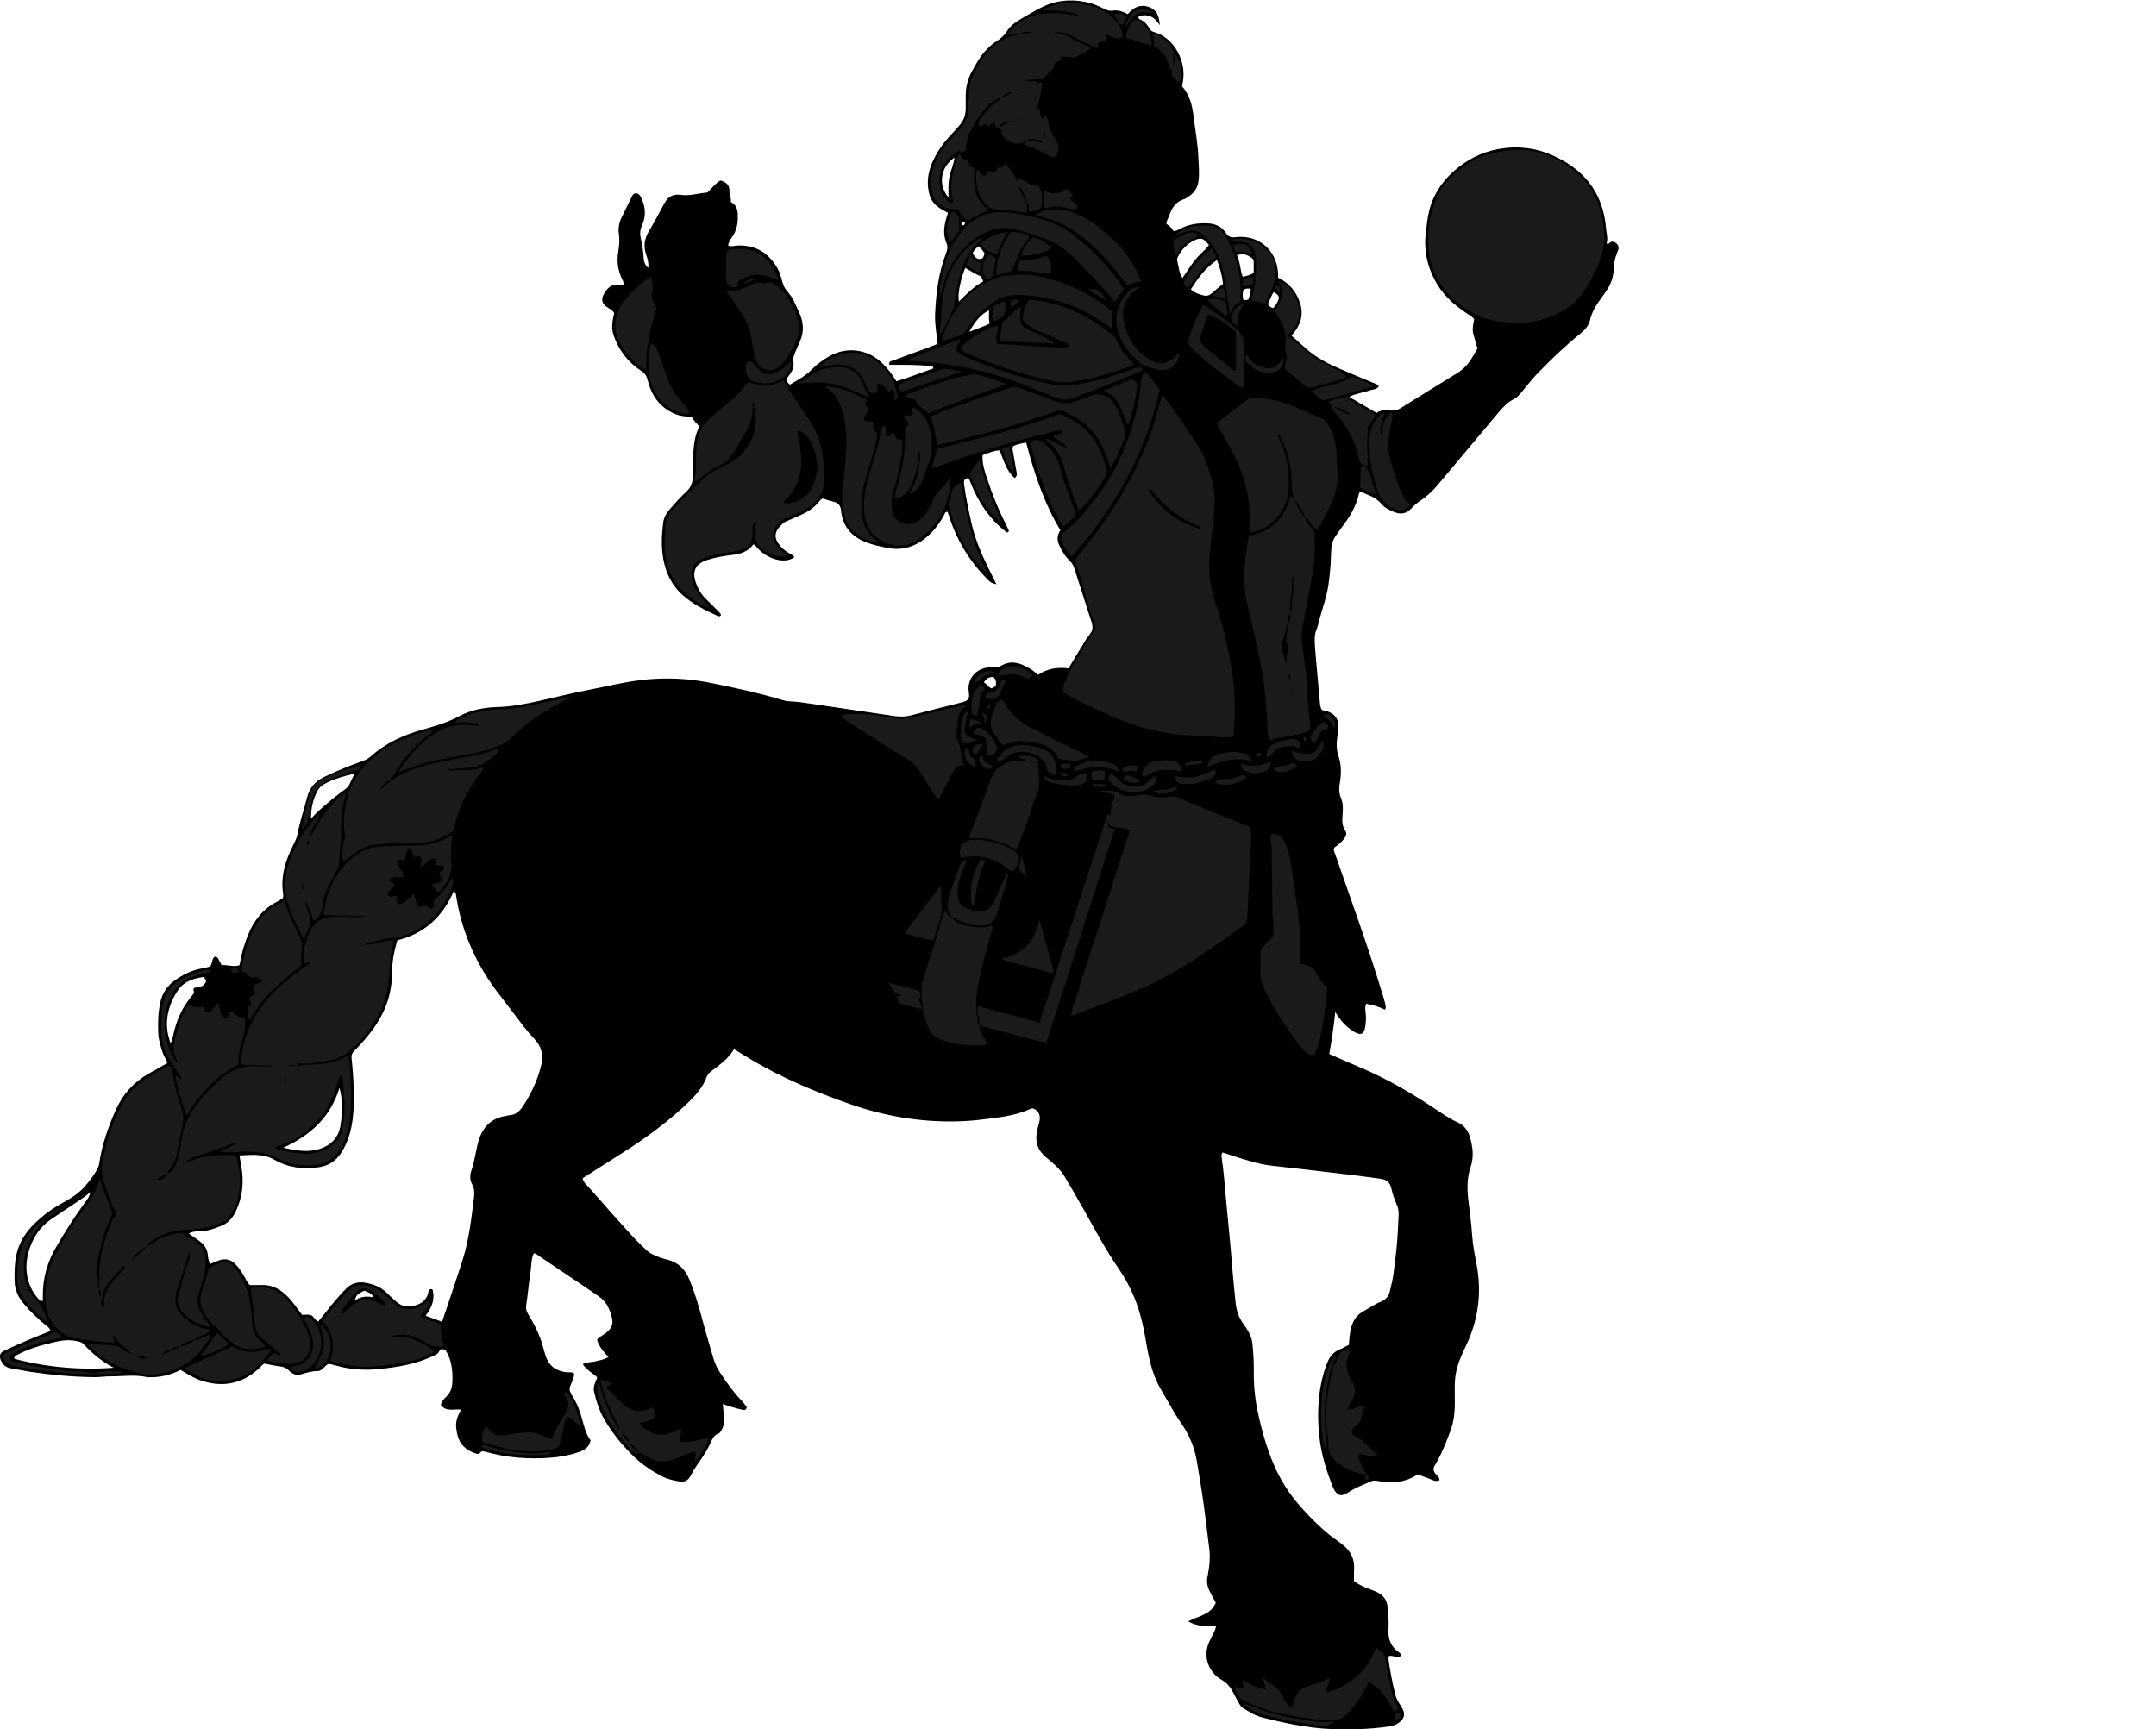 <?xml version="1.0" encoding="utf-8"?>
<!-- Generator: Adobe Illustrator 24.1.1, SVG Export Plug-In . SVG Version: 6.00 Build 0)  -->
<svg version="1.1" id="Layer_1" xmlns="http://www.w3.org/2000/svg" xmlns:xlink="http://www.w3.org/1999/xlink" x="0px" y="0px"
	 width="629.01" height="504.53" viewBox="0 0 629.01 504.53" style="enable-background:new 0 0 629.01 504.53;" xml:space="preserve">
<style type="text/css">
	.st0{fill:#1A1A1A;}
</style>
<g>
	<path d="M393.53,392.38c0.12-1.74,0.25-3.33,0.64-4.88c0.52-2.11,1.6-3.81,3.55-4.88c1.75-0.96,3.37-2.14,5.24-2.88
		c1.37-0.55,2.2-1.59,2.52-2.99c0.4-1.71,0.85-3.41,1.07-5.15c0.47-3.87,1.03-7.74,1.22-11.65c0.09-1.83,0.22-3.65,0.27-5.49
		c0.03-0.98-0.07-1.93-0.47-2.81c-0.72-1.61-1.3-3.26-1.67-4.98c-0.37-1.74-1.5-2.54-3.17-2.75c-2.45-0.32-4.9-0.69-7.35-0.98
		c-8.16-0.97-16.31-1.94-24.48-2.85c-3.61-0.4-7.01-1.54-10.44-2.6c-1.28-0.4-2.54-0.84-3.75-1.24c-0.39,0.5-0.38,0.89-0.32,1.29
		c0.67,4.41,0.97,8.87,1.38,13.31c0.58,6.18,1.23,12.36,1.7,18.55c0.28,3.58,0.66,7.14,1.02,10.71c0.23,2.28,0.93,4.34,2.29,6.21
		c1.18,1.62,2.3,3.31,2.56,5.35c0.22,1.74,0.35,3.49,0.41,5.24c0.1,2.47-0.03,4.95,0.15,7.43c0.16,2.23,0.41,4.44,0.85,6.63
		c1.12,5.48,2.57,10.87,4.75,16.05c1.97,4.68,4.64,8.9,8.03,12.69c3.37,3.77,6.93,7.3,11.12,10.16c0.33,0.22,0.63,0.49,0.94,0.73
		c2.47,1.87,3.7,4.31,3.46,7.46c-0.08,1.11-0.01,2.23-0.01,3.31c1.36,0.95,2.72,1.59,4.14,2.12c0.75,0.28,1.49,0.57,2.22,0.88
		c2.09,0.87,3.23,2.3,3.47,4.7c0.21,2.16,0.33,4.31,0.21,6.45c-0.16,2.82,0.75,4.99,3.09,6.58c0.25,0.17,0.44,0.45,0.64,0.66
		c-0.24,0.83-0.88,0.59-1.39,0.61c-0.77,0.04-1.52-0.55-2.44-0.04c0.47,3.73,1.19,7.46,2.1,11.15c0.23,0.94,0.69,1.78,1.2,2.6
		c0.38,0.61,0.79,1.21,1.07,1.87c0.57,1.34,0.23,2.47-0.89,3.41c-0.89,0.74-1.92,1.18-3.03,1.35c-3,0.44-6.02,0.69-9.05,0.8
		c-1.44,0.05-2.88-0.02-4.32,0.01c-8.15,0.19-16.03-1.45-23.87-3.44c-1.96-0.5-3.65-1.6-5.37-2.61c-0.63-0.37-1.06-0.94-1.4-1.6
		c-0.5-1-1.11-1.94-1.6-2.95c-0.81-1.67-1.86-2.93-3.57-3.9c-3.21-1.81-5.63-6.35-3.43-11.05c0.34-0.72,0.7-1.44,1.04-2.16
		c0.34-0.71,0.8-1.37,0.89-2.33c-2.73,0.01-5.41,0.14-8.11-1.42c3.04-1.62,6.67-1.92,8.05-5.48c-0.6-1.13-1.24-2.23-1.8-3.37
		c-0.65-1.31-0.92-2.67-0.61-4.15c0.56-2.74,0.87-5.51,0.51-8.32c-0.69-5.45-1.3-10.91-2.13-16.34c-0.47-3.07-1-6.13-1.51-9.19
		c-0.68-4.02-2.25-7.64-4.55-10.96c-2.14-3.09-3.86-6.43-5.79-9.65c-2.39-3.98-3.46-8.37-4.23-12.88
		c-0.82-4.79-1.75-9.56-3.62-14.09c-1.22-2.97-2.74-5.78-4.55-8.41c-3.82-5.54-6.96-11.46-10.24-17.31
		c-1.83-3.27-3.73-6.52-5.64-9.74c-0.95-1.59-2.27-2.88-3.67-4.09c-0.6-0.52-1.22-1.03-1.83-1.55c-2.2-1.87-3.06-4.23-2.55-7.06
		c0.18-1.02,0.43-2.03,0.7-3.03c0.48-1.77,0.07-3.15-1.64-3.99c-0.52-0.16-0.96,0.1-1.39,0.29c-4.47,1.94-9.26,2.35-14,2.94
		c-2.53,0.31-5.08,0.48-7.64,0.52c-10.41,0.14-20.54-1.59-30.33-5c-9.81-3.42-19.38-7.42-28.39-12.67
		c-1.85-1.08-3.66-2.23-5.64-3.44c-1.65,2.87-4.32,4.66-6.83,6.6c-0.54,0.41-0.93,0.88-1.15,1.49c-1.12,3.1-3.28,5.48-5.59,7.68
		c-5.75,5.47-12.11,10.15-18.81,14.4c-3.91,2.48-7.81,4.97-11.79,7.5c0.24,1.38,1.37,2.15,2.16,3.06
		c3.98,4.58,8.03,9.09,12.11,13.59c1.29,1.42,2.69,2.74,4.06,4.08c1.23,1.21,2.75,1.89,4.35,2.45c0.68,0.24,1.38,0.42,2.07,0.59
		c3.22,0.79,5.21,2.88,6.44,5.89c1.42,3.48,2.52,7.05,3.48,10.68c1.08,4.08,2.3,8.13,3.47,12.19c0.49,1.7,1.3,3.26,2.3,4.72
		c1.8,2.64,3.61,5.27,5.87,7.56c0.61,0.61,1.09,1.35,1.57,1.96c-0.12,0.74-0.55,0.95-1.06,0.84c-1.09-0.23-2.17-0.53-3.25-0.84
		c-0.84-0.24-1.65-0.54-2.68-0.88c0.13,1.41,0.27,2.65,0.36,3.89c0.08,1.2,0,2.39-0.61,3.48c-0.27,0.5-0.53,1.08-1.06,1.27
		c-1.37,0.5-1.8,1.69-2.33,2.84c-0.83,1.83-1.92,3.5-3.06,5.14c-0.91,1.31-1.82,2.62-2.54,4.06c-0.86,1.71-1.87,2.2-3.69,1.87
		c-1.65-0.3-3.31-0.68-4.8-1.46c-2.91-1.51-5.64-3.3-8.03-5.59c-3.6-3.45-6.73-7.25-9.14-11.63c-1.24-2.26-2.01-4.69-2.59-7.18
		c-0.34-1.44-0.17-2.03,0.88-4.43c-1.27-1.32-3.14-2.09-4.23-3.9c1.26-0.7,2.58-0.51,3.76-0.84c1.22-0.33,2.51-0.47,3.72-1.24
		c-1.39-1.52-2.78-3.03-3.32-5.05c0.61-0.9,1.58-1.19,2.33-1.77c2.03-1.56,2.55-2.78,1.87-5.18c-0.64-2.26-1.65-4.32-3.7-5.69
		c-1.39-0.93-2.76-1.91-4.15-2.85c-4.24-2.86-8.48-5.71-12.73-8.55c-0.65-0.43-1.22-1.04-2.1-1.17c-0.83,1.87-0.66,3.91-0.98,5.85
		c-0.51,3.06-0.72,6.17-1.21,9.24c-0.15,0.96,0.01,1.71,0.46,2.48c0.4,0.69,0.81,1.37,1.21,2.07c1.38,2.44,2.53,4.98,3.24,7.71
		c0.22,0.85,0.47,1.69,0.74,2.53c0.97,3.01,3.11,4.52,6.19,4.83c0.7,0.07,1.45-0.17,2.16,0.39c-0.08,1.25-0.64,2.4-1.13,3.55
		c-0.32,0.75-0.31,1.37,0.1,2.03c0.17,0.27,0.27,0.58,0.44,0.85c1.38,2.18,2.3,4.56,2.95,7.04c0.56,2.17,1.15,4.32,2.41,6.01
		c-0.41,2.05-1.79,2.84-3.33,3.38c-2.72,0.96-5.55,1.49-8.42,1.69c-6.33,0.46-12.6,0.04-18.74-1.71c-0.38-0.11-0.78-0.15-1.08-0.21
		c-0.59,0.13-0.66,0.83-1.43,0.82c-1.64-0.43-3.3-1.26-4.48-2.71c-1.12-1.38-1.52-3.13-1.72-4.91c-0.22-1.89,0.45-3.56,1.42-5.32
		c-2.18-0.26-4.45,0.75-5.93-1.44c0.31-0.98,0.94-1.7,1.63-2.35c1.31-1.24,1.73-2.78,1.78-4.54c0.09-3.17-0.25-6.22-2.01-9.04
		c-0.43-0.35-0.99-0.23-1.54-0.18c-0.74,1.31-0.75,1.29-1.92,1.84c-4.98,2.36-10.31,3.29-15.74,3.86
		c-4.43,0.46-8.77,0.16-13.05-1.09c-0.61-0.18-1.24-0.29-1.83-0.43c-0.67,0.23-1.04,0.78-1.5,1.21c-0.48,0.45-1.02,0.91-1.65,0.9
		c-1.7-0.01-3.27,0.47-4.87,0.94c-1.31,0.38-2.55,0.03-3.5-1.01c-0.81-0.89-1.8-1.19-2.97-1.32c-1.42-0.16-2.82-0.52-4.23-0.79
		c-0.69,0.3-1.09,0.92-1.62,1.41c-5.08,4.66-10.87,5.69-17.32,3.4c-1.97-0.7-3.69-1.88-5.57-2.95c-2.87,1.48-5.94,2.21-9.19,2.13
		c-0.16,0-0.33,0.03-0.48-0.01c-3.56-0.8-7.16-0.24-10.74-0.25c-1.59-0.01-3.18,0.26-4.77,0.24c-6.15-0.07-12.27-0.62-18.35-1.52
		c-2.05-0.3-4.08-0.76-6.12-1.1c-1.42-0.23-2.25-1.14-2.79-2.36c-0.56-1.24-0.27-2.13,1.01-2.74c2.38-1.13,4.79-2.19,7.21-3.22
		c2.05-0.88,4.14-1.68,6.21-2.51c-0.07-0.94-0.78-1.24-1.31-1.68c-2.34-1.94-4.54-4.02-6.48-6.37c-1.57-1.9-2.55-3.98-2.61-6.53
		c-0.06-2.55-0.03-5.05,0.5-7.56c0.75-3.57,2.57-6.52,5.13-9.03c2.4-2.36,5.05-4.4,8.02-6.03c2.38-1.31,4.72-2.68,6.58-4.73
		c1.46-1.61,2.75-3.32,3.83-5.2c0.36-0.63,0.55-1.28,0.66-2.01c0.8-5.32,2.58-10.36,4.74-15.26c2.03-4.6,5.21-8.19,9.6-10.68
		c1.8-1.02,3.61-2.03,5.45-3.07c-0.17-1.07-0.88-1.87-1.21-2.82c-0.69-1.96-1.31-3.93-1.4-6.04c-0.13-2.96-0.04-5.91,0.58-8.8
		c0.57-2.66,1.97-4.88,4.21-6.48c2.5-1.78,5.22-3.09,8.29-3.58c0.7-0.11,1.39-0.34,2-0.49c0.85-0.85,0.43-2.29,1.43-2.88
		c0.86,0.03,1,0.62,1.26,1.1c0.23,0.42,0.45,0.84,0.73,1.37c1.71-0.18,3.41,0.64,5.22,0.02c0.51-3.05,1.29-5.95,2.44-8.77
		c1.75-4.32,4.44-7.72,8.65-9.83c0.5-0.25,0.95-0.58,1.45-0.88c0.39-0.66,0.17-1.41,0.09-2.09c-0.59-4.88,0.92-9.29,3.06-13.53
		c0.55-1.08,1.06-2.15,1.26-3.32c0.63-3.55,1.89-6.93,2.72-10.42c0.67-2.79,2.33-4.77,4.98-6.06c3.6-1.75,7.29-3.25,11.05-4.59
		c0.93-0.33,1.77-0.7,2.49-1.35c4.31-3.88,9.43-6.25,14.94-7.82c3.76-1.07,7.51-2.13,10.98-4c3.52-1.9,7.41-2.56,11.33-2.67
		c4.11-0.12,8.08-0.92,12.06-1.8c4.67-1.03,9.32-2.23,14.02-3.13c5.71-1.09,11.35-2.55,17.18-3.1c6.27-0.59,12.42-0.27,18.56,0.96
		c7.2,1.44,14.37,2.99,21.41,5.12c0.76,0.23,1.52,0.3,2.33,0.33c1.91,0.08,3.81,0.39,5.7,0.66c8.13,1.19,16.26,2.38,24.39,3.6
		c1.68,0.25,3.29,0.21,4.96-0.24c4.86-1.31,9.75-2.49,14.62-3.74c2.01-0.51,2.38-1.08,2.09-2.98c-0.58-3.74,1.93-6.89,5.78-7.24
		c0.56-0.05,1.12-0.04,1.68-0.01c0.65,0.03,1.25-0.03,1.83-0.39c3.23-2.01,6.13-0.72,8.95,1c0.67,0.41,1.25,0.99,1.98,1.58
		c2.67-1.88,5.71-2.29,8.87-1.9c1.6-2.65,3.12-5.16,4.65-7.68c0.12-0.2,0.24-0.42,0.36-0.62c0.68-1.16,1.94-2.14,1.99-3.49
		c0.04-1.22-0.54-2.47-0.92-3.68c-1.47-4.64-2.95-9.28-4.46-13.9c-0.24-0.72-0.59-1.34-1.21-1.94c-1.43-1.38-2.49-3.13-3.27-4.97
		c-0.55-1.3-0.4-2.66,0.48-4.02c-4.77-7.91-7.64-16.61-9.97-25.55c-1.34,0.18-2.56,0.49-3.69,0.94c-0.41,0.45-0.3,0.92-0.22,1.4
		c0.37,2.04,0.73,4.08,1.08,6.13c0.11,0.62,0.26,1.26-0.5,1.88c-2.51-2.09-3.17-5.2-4.43-8.07c-1.79,0.02-3.33,0.82-4.96,1.36
		c-0.13,2.19,0.42,4.11,1.03,5.99c1.57,4.87,3.44,9.63,5.78,14.19c0.29,0.57,0.56,1.15,0.81,1.73c0.05,0.12-0.03,0.3-0.05,0.48
		c-0.41,0.36-0.7,0.04-1-0.2c-4.6-3.69-7.77-8.42-9.95-13.85c-0.23-0.58-0.39-1.2-0.89-1.65c-1.19,0.19-1.25,0.97-1.12,1.93
		c0.51,3.8,1.33,7.54,2.16,11.27c1.01,4.55,2.84,8.8,4.87,12.97c0.76,1.56,1.54,3.11,2.4,4.83c-1.56-0.4-1.75-0.55-2.71-1.53
		c-5.19-5.28-8.95-11.42-11.14-18.5c-0.12-0.38-0.28-0.74-0.42-1.09c-0.7-0.09-0.78,0.47-0.99,0.86c-1.05,1.99-2.32,3.82-3.93,5.41
		c-3.37,3.32-7.27,5.14-12.12,4.31c-2.52-0.43-4.99-0.96-7.37-1.99c-3.98-1.72-6.18-4.73-6.64-8.92c-0.17-1.56-0.76-2.3-2.19-2.64
		c-1.09-0.25-2.14-0.62-3.15-0.92c-0.76,0.21-1.01,0.87-1.43,1.33c-1.33,1.43-2.89,2.51-4.66,3.3c-1.39,0.62-2.78,1.22-4.16,1.85
		c-0.43,0.19-0.92,0.34-1.26,0.65c-2.76,2.46-3.01,4.31-0.69,6.93c0.76,0.86,1.67,1.47,2.64,2.02c0.48,0.28,1.03,0.45,1.21,1.06
		c-2.59,1.98-8.19,0.78-11.53-3.68c-0.16,0-0.38-0.06-0.44,0.01c-1.47,1.9-3.5,2.67-5.81,2.94c-2.54,0.3-5.06,0.7-7.51,1.48
		c-3.52,1.12-4.62,3.31-3.34,6.8c0.64,1.75,1.56,3.31,2.91,4.62c1.21,1.17,2.38,2.37,3.57,3.56c0.33,0.33,0.71,0.64,0.81,1.08
		c-0.33,0.55-0.74,0.4-1.08,0.25c-3.64-1.66-7.24-3.45-10.23-6.15c-2.99-2.7-4.72-6.2-5.48-10.15c-0.7-3.64-0.54-7.3-0.07-10.96
		c0.22-1.74,1.23-3.1,2.36-4.36c1.39-1.54,2.76-3.12,4.3-4.51c1.51-1.35,2.02-2.94,1.98-4.89c-0.05-2.16-0.06-4.31,0.12-6.47
		c0.22-2.63,0.47-5.25,1.74-7.63c-0.59-1.12-1.75-1.72-2.11-2.95c-1.76-0.04-3.41-0.17-4.99-0.84c-4.43-1.88-6.85-5.39-7.95-9.87
		c-0.32-1.3-0.89-2.04-1.97-2.75c-3.81-2.47-6.42-5.94-7.93-10.22c-0.52-1.47-0.55-2.98-0.29-4.5c0.12-0.7,0.29-1.4,0.44-2.11
		c-0.55-0.9-1.48-1.26-2.24-1.8c-1.52-1.07-1.53-2.4-0.76-3.75c1.38-2.42,2.68-3.06,5.63-2.59c0.28-0.85-0.26-1.53-0.55-2.2
		c-1.07-2.5-1.36-5.04-0.88-7.72c0.29-1.64,0.4-3.32,0.16-5.01c-0.24-1.62,0.05-3.21,0.74-4.68c0.98-2.1,2.06-4.15,3.07-6.24
		c0.27-0.55,0.63-0.98,1.26-0.91c0.56,0.06,0.98,0.37,1.27,0.94c1.44,2.79,1.71,5.63,0.37,8.5c-0.58,1.25-0.6,2.46-0.31,3.74
		c0.39,1.71,0.7,3.42,0.79,5.19c0.06,1.17,0.21,2.4,1.39,3.36c0.14-1.42-0.2-2.69-0.61-3.82c-0.92-2.55-0.47-4.77,0.88-7.02
		c1.56-2.6,2.99-5.28,4.41-7.96c1.07-2.01,2.55-2.81,4.89-2.48c2.47,0.35,4.91-0.45,7.37-0.66c0.52-0.04,0.76-0.52,1.1-0.85
		c0.96-0.95,1.76-2.08,3.06-2.7c1.59,0.5,2.67,1.28,2.58,3.21c-0.05,1,0.58,1.98,0.41,3.09c1.7,0.86,2,2.28,2.03,4.02
		c0.04,2.33-0.37,4.43-1.75,6.33c-0.51,0.7-0.99,1.44-1.04,2.37c1.03,0.38,1.96-0.03,2.9-0.05c5.47-0.13,9.25,2.46,11.73,7.18
		c0.79,1.5,0.95,3.23,1.63,4.74c0.64,1.43,2.04,2.44,2.71,3.92c0.59,1.31,1.23,2.6,1.81,3.92c1.19,2.68,1.39,5.38,0.18,8.12
		c-0.39,0.88-0.75,1.76-1.14,2.64c-0.52,1.17-1.03,2.3-0.79,3.67c0.22,1.24-0.31,2.35-1.03,3.35c-0.32,0.45-0.64,0.9-0.95,1.33
		c0.04,0.72,0.27,1.27,0.95,1.73c2.21-1.32,4.54-2.5,6.41-4.44c1.44-1.49,3.14-2.72,4.94-3.76c5.17-3,11.25-2.19,15.46,1.84
		c1.63,1.56,3.01,3.29,4.24,5.38c3.69-1.06,7.2-2.51,10.74-3.72c0-0.22,0.02-0.31-0.01-0.38c-0.02-0.06-0.08-0.13-0.14-0.14
		c-0.31-0.09-0.61-0.2-0.93-0.23c-3.9-0.38-7.81-0.33-11.7-0.32c-0.26-1.15,0.68-1.1,1.14-1.28c3.28-1.26,6.59-2.43,9.89-3.64
		c1.03-0.38,2.05-0.8,3.05-1.2c-0.33-3.03-0.86-5.86-0.74-8.72c0.27-6.07,1-12.07,3.23-17.78c0.4-1.02,0.52-1.88,0.06-2.96
		c-0.91-2.13-0.75-4.38-0.19-6.59c0.18-0.69,0.42-1.37,0.66-2.18c-1.26-0.66-2.53-1.3-3.58-2.29c-0.85-0.8-1.43-1.7-1.76-2.79
		c-0.92-3.12-0.64-6.18,0.56-9.15c1.34-3.29,3.35-6.15,5.81-8.71c0.88-0.92,1.74-1.88,2.55-2.86c1.11-1.34,1.58-2.92,1.59-4.64
		c0.01-1.28,0-2.56,0-3.84c0.01-2.52,0.61-4.85,1.86-7.08c1.17-2.09,2.27-4.2,3.95-5.97c0.94-0.99,1.9-1.97,3.04-2.66
		c1.34-0.81,2.42-1.79,3.25-3.1c0.83-1.31,2.04-2.26,3.32-3.06c2.16-1.34,4.39-2.6,6.65-3.76c4.06-2.09,8.35-2.5,12.81-1.62
		c1.82,0.36,3.54,0.98,5.16,1.85c0.92,0.49,1.79,0.87,2.93,0.68c1.52-0.24,2.97,0.33,4.33,1.03c1.67-2.06,3.7-2.96,6.18-2.07
		c2.23,0.8,3.01,2.64,3.12,5.28c-1.63-2.59-3.61-3.41-6.14-2.55c-0.19,0.59,0.11,0.76,0.4,0.88c1.15,0.49,1.98,1.31,2.59,2.39
		c0.32,0.56,0.69,1.07,1.37,1.26c6.32,1.76,9.67,8.97,8.5,14.77c-0.06,0.31-0.12,0.62-0.21,1.09c2.17,2.41,2.97,5.44,3.36,8.68
		c0.49,4.03,1.24,8.03,1.41,12.11c0.09,2.31,0.34,4.57,0.03,6.9c-0.32,2.41-1.72,3.86-3.66,5c-0.14,0.08-0.28,0.16-0.44,0.2
		c-2.5,0.71-3.7,2.61-4.46,4.9c-0.25,0.75-0.78,1.4-0.78,2.35c0.83,0.52,1.61,1.18,2.05,2.09c0.96,0.03,1.59-0.5,2.29-0.84
		c2.59-1.27,5.35-1.58,8.17-1.36c2.01,0.15,3.72,1.06,4.82,2.77c0.72,1.11,1.52,1.39,2.8,1.23c7.1-0.92,12.78,4.42,12.42,11.79
		c3.18,1.54,5.34,4.06,6.45,7.51c1.18,3.69-0.11,6.7-2.52,9.43c1.21,1.07,2.31,2,3.35,2.99c3,2.85,6.53,4.85,10.29,6.47
		c3.37,1.46,6.76,2.87,10.15,4.28c0.58,0.24,1.22,0.37,1.67,1.04c-0.59,1.03-1.78,0.85-2.68,1.2c-0.88,0.35-1.86,0.46-2.76,0.77
		c-0.98,0.33-2.05,0.4-3.14,1.15c2.69,1.57,5.27,3.08,7.95,4.65c1.4-1.12,3.05-0.64,4.59-0.69c0.85-0.03,1.52-0.17,2.22-0.6
		c5.56-3.46,11.11-6.93,16.71-10.34c1.9-1.16,3.31-2.72,4.41-4.62c0.48-0.83,0.96-1.65,1.51-2.59c-0.4-1.36-0.88-2.8-1.24-4.26
		c-0.35-1.42-0.03-2.85,0.27-4.25c-0.68-0.91-1.65-1.34-2.5-1.92c-3.19-2.19-6.08-4.67-8.13-8c-2.94-4.78-4.21-9.95-3.46-15.55
		c0.21-1.58,0.35-3.17,0.64-4.74c1.05-5.66,4.03-10.17,8.44-13.79c4.06-3.33,8.7-5.33,13.92-5.93c4.52-0.53,8.96,0.05,13.14,1.78
		c9.75,4.02,15.6,11.07,16.44,21.85c0.11,1.41,0.59,2.8,0.12,4.18c0.61,0.35,0.8-0.15,1.09-0.32c0.68-0.39,1.25-0.16,1.76,0.28
		c0.5,0.44,0.79,1.01,0.62,1.71c-0.1,0.39-0.25,0.76-0.41,1.13c-0.61,1.41-0.88,2.9-0.93,4.42c-0.09,2.46-0.81,4.7-2.24,6.71
		c-0.46,0.65-0.89,1.33-1.37,1.96c-1.53,1.98-2.78,4.07-3.36,6.55c-0.4,1.7-1.62,2.92-2.93,3.99c-4.35,3.53-8.39,7.4-12.28,11.42
		c-1.66,1.72-3.13,3.62-4.66,5.46c-0.67,0.81-1.33,1.63-2.28,2.09c-1.99,0.99-3.41,2.59-4.8,4.25
		c-5.79,6.91-11.61,13.81-17.38,20.73c-1.44,1.73-3.03,3.27-4.91,4.52c-0.99,0.66-1.9,1.37-2.72,2.27
		c-1.68,1.85-3.33,2.06-5.61,1.03c-1.17-0.53-2.36-1.12-3.18-2.1c-1.18-1.41-2.66-2.24-4.33-2.85c-0.67-0.24-1.23-0.76-2.03-0.77
		c-0.1,0.19-0.26,0.38-0.3,0.6c-0.79,3.69-2.73,6.78-4.97,9.73c-0.05,0.06-0.09,0.13-0.13,0.2c-2.94,3.99-2.9,3.99-3.08,8.97
		c-0.09,2.54-0.34,5.08-0.7,7.61c-0.52,3.66-1.87,7.09-2.76,10.65c-0.19,0.77-0.38,1.56-0.69,2.29c-0.76,1.85-0.58,3.76-0.44,5.66
		c0.26,3.5,0.6,6.99,0.91,10.48c0.18,1.98,0.34,3.97,0.54,5.95c0.05,0.46,0.26,0.91,0.37,1.3c0.49,0.51,1.11,0.39,1.63,0.56
		c2.7,0.89,3.73,2.87,3.28,5.75c-0.38,2.41-0.77,4.83,0.07,7.3c0.86,2.52,0.89,5.14,0.42,7.8c-0.26,1.48-0.32,2.99,0.32,4.47
		c0.61,1.41,0.62,2.95,0.5,4.48c-0.14,1.75-0.34,3.49,0.76,5.09c0.58,0.84,0.15,1.7-0.42,2.43c-0.8,1.01-1.81,1.79-2.8,2.5
		c-0.31,0.74,0.07,1.32,0.27,1.9c2.25,6.48,4.52,12.96,6.79,19.44c2.64,7.53,5.11,15.12,7.42,22.76c0.23,0.76,0.4,1.55,0.55,2.33
		c0.04,0.21-0.09,0.45-0.18,0.87c-1.75-0.84-3.52-1.41-5.51-1.75c-0.43,0.87-0.29,1.81-0.17,2.71c0.18,1.37,0.05,2.72-0.14,4.06
		c-0.29,2.09-1.31,2.54-3.17,1.45c-1.96-1.15-3.51-2.75-4.8-4.62c-0.18-0.25-0.34-0.52-0.77-1.17c-0.46,4.36-1.04,8.29-1.74,12.22
		c3.12,1.36,6.02,2.67,8.96,3.9c7.54,3.17,14.58,7.26,21.38,11.76c2.33,1.54,4.61,3.16,7.18,4.33c1.77,0.8,2.9,2.25,3.46,4.08
		c0.9,2.95,1.27,5.95,0.25,8.93c-1.14,3.35-1.03,6.74-0.6,10.18c0.4,3.24,0.83,6.49,1.05,9.74c0.19,2.8,0.73,5.54,1.26,8.27
		c1.63,8.38,0.58,16.34-3.09,24.01c-1.34,2.8-2.62,5.63-3.05,8.78c-0.23,1.68-0.22,3.34-0.2,5.01c0.05,3.52,0.13,7.05-1.07,10.44
		c-1.18,3.31-2.46,6.58-4.19,9.66c-0.2,0.35-0.37,0.71-0.59,1.04c-0.56,0.88-0.38,1.65,0.27,2.4c0.45,0.52,1.14,0.89,1.12,1.85
		c-1.16,0.56-2.13-0.17-3.12-0.5c-1.06-0.36-2.08-0.81-3.17-1.23c-3.7,2.45-7.75,2.73-11.96,1.89c-0.66-0.13-1.23-0.08-1.85,0.2
		c-2.17,1-4.45,1.78-6.44,3.17c-0.39,0.27-0.85,0.43-1.29,0.63c-0.95,0.42-1.76,0.08-2.36-0.63c-0.45-0.54-0.79-1.21-1.05-1.87
		c-1.64-4.25-3.04-8.59-3.64-13.12c-0.54-4.11-0.68-8.23-0.28-12.4c0.35-3.62,1.1-7.06,2.43-10.43c0.83-2.09,2.18-3.47,4.3-4.17
		C392.22,393.06,392.78,392.73,393.53,392.38z M128.98,385.66c2.07-6.22,4.13-12.16,6.02-18.16c1.85-5.88,2.53-11.99,3.28-18.09
		c0.17-1.38,0.15-2.66-0.56-3.93c-0.69-1.25-0.63-2.71-0.19-3.98c0.89-2.57,1.22-5.25,1.87-7.87c1.05-4.25,3.5-7.32,8.15-8.03
		c0.32-0.05,0.62-0.19,0.94-0.2c1.87-0.06,3.09-1.13,4.05-2.58c2.45-3.69,4.28-7.68,5.34-11.97c0.68-2.77,0.2-5.39-1.85-7.58
		c-1.14-1.22-2.25-2.49-3.27-3.8c-2.26-2.89-4.41-5.87-6.68-8.75c-6.86-8.7-11.35-18.44-13.02-29.43c-0.07-0.45-0.02-0.99-0.72-1.2
		c-3.2,7.35-8.54,12.33-16.42,14.26c-0.87,2.97-1.48,5.83-1.5,8.83c-0.02,3.45-0.5,6.83-1.74,10.08c-1.97,5.19-5.4,9.38-9.23,13.26
		c-0.68,0.69-0.99,1.21-0.88,2.24c0.33,3,0.53,6.03,0.64,9.05c0.1,2.87,0.04,5.74-0.31,8.6c-0.44,3.62-1.42,7.03-3.46,10.1
		c-1.5,2.26-3.6,3.61-6.26,4.03c-4.63,0.73-9.05,0.18-13.19-2.18c-3.16-1.8-6.59-1.4-10.14-1.23c0.22,1.24,0.42,2.24,0.58,3.25
		c0.76,4.53,0.36,8.92-1.66,13.09c-0.86,1.78-2.06,3.24-3.91,4.05c-2.28,1-4.63,1.77-7.16,1.77c-0.88,0-1.74,0.08-2.61,0.63
		c1.07,0.75,2.12,1.46,3.14,2.21c1.41,1.05,2.31,2.43,2.42,4.22c0.05,0.86,0.3,1.64,0.61,2.44c0.95-0.38,1.76-0.73,2.58-1.03
		c1.83-0.67,3.43-0.35,4.82,1.06c0.96,0.98,1.7,2.11,2.41,3.26c0.58,0.94,0.92,2.03,1.83,2.85c1.18,0,2.38,0.03,3.58-0.01
		c2.26-0.07,4.21,0.71,5.97,2.09c1.14,0.9,2.14,1.91,3.01,3.07c0.9,1.2,1.81,2.4,2.68,3.55c0.99,0.02,1.89-0.24,2.72,0.16
		c0.78,0.38,0.98,1.43,2.01,1.78c0.68-0.84,1.39-1.69,2.06-2.56c1.91-2.46,3.88-4.86,6.09-7.07c1.57-1.57,3.43-2.03,5.48-1.69
		c2.39,0.4,4.63,1.21,6.39,3.02c0.83,0.86,1.78,1.6,2.65,2.43c1.46,1.39,3.17,1.75,5.1,1.3c2.18-0.5,3.83-1.56,4.31-3.92
		c0.11-0.55,0.27-1.11,1.19-0.94c0.87,2.86-0.14,5.33-1.98,7.74C125.81,384.48,127.21,385,128.98,385.66z M26.34,347.85
		c-1.29,1.11-2.66,2.06-4.05,2.97c-2.4,1.57-4.79,3.16-7.16,4.77c-1.58,1.08-2.99,2.36-4.11,3.95c-3.38,4.8-5.49,13.27,0.38,19.64
		c0.27,0.3,0.53,0.6,1.1,0.33c0-0.43,0-0.9,0-1.38c-0.06-5.23,1.36-10.05,4.02-14.54c2.52-4.25,5.11-8.45,8.05-12.42
		C25.31,350.18,26.12,349.2,26.34,347.85z M33.17,399.06c-3.44-1.76-6.25-4.21-8.84-6.93c-0.41-0.43-0.88-0.58-1.44-0.72
		c-2.14-0.53-4.23-0.46-6.37,0.03c-3.97,0.9-7.89,1.92-11.5,3.86c-0.37,0.2-0.91,0.29-0.84,1.15
		C13.65,398.93,23.31,399.8,33.17,399.06z M99.04,317.39c-2.55,8.38-8.25,13.77-16.41,17.49c3.85,0.83,7.19,1.41,10.55,0.36
		c3.38-1.06,5.62-3.34,6.16-6.9C99.88,324.75,100.08,321.11,99.04,317.39z M59.3,285.07c-2.93,0.38-5.76,1.36-7.45,3.97
		c-3.03,4.67-4.15,9.74-2.11,15.27c0.16-0.26,0.33-0.44,0.39-0.65c0.16-0.53,0.28-1.07,0.4-1.62c0.87-4.02,2.4-7.73,5.03-10.94
		c0.35-0.43,0.69-0.87,0.99-1.33c0.31-0.47-0.56-1.02,0.21-1.58c1.28-0.11,2.71-0.26,3.35-1.78
		C60.04,285.86,59.82,285.45,59.3,285.07z M103.28,226.09c-0.23-0.09-0.39-0.22-0.51-0.2c-2.56,0.58-5.07,1.31-7.42,2.48
		c-1.07,0.53-2.1,1.2-2.68,2.29c-1.31,2.44-1.96,5.05-1.93,8.18c0.85-0.88,1.42-1.52,2.05-2.1c2.51-2.32,5.16-4.47,7.92-6.48
		c0.54-0.39,0.95-0.81,1.23-1.4C102.36,227.93,102.82,227.01,103.28,226.09z M355.05,75.88c-3.48,2.3-5.56,5.37-7.62,8.52
		c1.08,1.08,2.38,1.44,3.67,1.79c0.9,0.24,1.69,0.03,2.41-0.61c1.06-0.95,2.17-1.82,3.3-2.76
		C356.58,80.49,356.01,78.28,355.05,75.88z M344.98,81.13c1.25-1.82,2.36-3.55,3.61-5.19c1.23-1.62,2.98-2.79,4.12-4.46
		c-1.65-2.07-2.39-2.29-4.51-1.22c-1.97,1-3.45,2.53-4.45,4.5c-0.18,0.34-0.41,0.79-0.32,1.12
		C343.87,77.6,343.91,79.45,344.98,81.13z M286.86,82.1c-0.34-0.75-0.46-1.43-0.98-1.62c-1.54-0.55-2.83-1.57-4.28-2.33
		c-1.49,3.75-2.28,7.92-1.82,9.82C281.96,85.8,284.04,83.62,286.86,82.1z M365.77,79.66c0-1.1,0-2.13,0-3.16
		c0-0.51-0.15-0.94-0.57-1.24c-1.25-0.89-2.55-1.51-4.33-0.76c1,2,0.91,4.2,1.68,6.25C363.68,80.57,364.63,80.22,365.77,79.66z
		 M276.72,57.62c0-2.01-0.11-3.95,0.24-5.92c0.34-1.91,1.33-3.66,1.5-5.73C274.61,48.51,273.43,53.74,276.72,57.62z M288.53,90.56
		c-2.1,0.97-4.03,3.04-5.74,6.24c2.1-0.86,4.04-1.39,5.99-2.44C288.32,93.1,288.62,91.85,288.53,90.56z M371.41,89.91
		c0.56-0.48,0.93-1.09,1.25-1.74c0.76-1.54,0.66-1.84-1.03-2.97c-0.82,1.08-1.1,2.41-1.73,3.53
		C370.3,89.36,370.77,89.75,371.41,89.91z M283.76,73.93c0.58,0.78,1.03,1.72,2.18,1.64c1.04-0.07,1.09-0.96,1.31-1.69
		c-0.58-0.75-1.02-1.51-1.84-2.01C284.86,72.45,284.16,72.87,283.76,73.93z M287.04,199.12c0.94,0.44,1.29,1.45,2.29,1.72
		c0.43-0.36,1.14-0.39,1.22-1.04c0.11-0.87-0.05-1.71-0.79-2.32C288.68,197.53,287.76,197.84,287.04,199.12z M109.04,378.5
		c-0.77-1.34-1.88-1.54-2.81-1.92c-2.19,1.17-2.19,1.17-2.79,2.98C105.17,378.19,106.96,378.15,109.04,378.5z M364.24,87.33
		c0.22-0.91,0.77-1.86,0.63-3.07c-0.81-0.16-1.46-0.13-2.12,0.35c-0.28,0.91-0.2,1.83-0.07,2.8
		C363.21,87.58,363.64,87.68,364.24,87.33z M280.63,65.79c0.55,0,0.95-0.21,0.82-0.82c-0.07-0.34-0.42-0.41-0.76-0.31
		C280.45,65.03,280.48,65.41,280.63,65.79z"/>
</g>
<g>
	<path class="st0" d="M339.34,115.25c1.41,1.98,2.79,3.92,4.17,5.86c1.98,2.79,3.83,5.67,5.71,8.52c2.35,3.54,3.69,7.58,4.6,11.75
		c0.71,3.24,0.55,6.45,0.25,9.74c-0.41,4.52-1.18,9.01-1.28,13.56c-0.09,3.97,0.64,7.77,1.9,11.51c2.14,6.36,3.63,12.9,4.74,19.5
		c0.8,4.81,0.89,9.69,0.73,14.57c-0.05,1.5-0.17,3-0.26,4.57c-1.66,0.43-3.29,0.39-4.83,0.17c-2.31-0.32-4.63-0.26-6.93-0.36
		c-7.84-0.33-15.31-2.06-22.51-5.14c-4.47-1.92-8.94-3.84-13.2-6.22c-0.77-0.43-1.54-0.84-2.18-1.42c-0.31-1.21,0.16-2.24,0.59-3.27
		c1.71-4.07,4.07-7.78,6.4-11.5c0.76-1.22,1.55-2.42,2.36-3.69c-0.6-2.94-1.91-5.7-2.61-8.64c-0.83-3.49-1.87-6.92-3.05-10.3
		c-0.36-1.03,0.05-1.6,0.63-2.33c3.55-4.41,7.03-8.89,10.1-13.66c6.2-9.59,10.92-19.84,13.73-30.94c0.16-0.62,0.32-1.24,0.51-1.85
		C338.97,115.57,339.12,115.49,339.34,115.25z M350.32,154.28c-0.25-0.91-0.82-0.88-1.24-1.06c-1.82-0.81-3.62-1.65-5.27-2.78
		c-2.72-1.86-5.1-4.06-7.2-6.59c-0.34-0.41-0.58-1.1-1.61-0.95C338.75,148.65,343.56,152.58,350.32,154.28z"/>
	<path class="st0" d="M86.68,310.96c2.29-0.34,4.6-0.31,6.9-0.57c2.58-0.29,5.04-0.73,7.31-2.03c0.19-0.11,0.45-0.1,0.85-0.17
		c0.21,2.67,0.48,5.27,0.6,7.87c0.21,4.71,0.15,9.42-0.95,14.05c-0.52,2.19-1.39,4.24-2.74,6.07c-1.33,1.8-2.97,3.04-5.24,3.47
		c-4.13,0.79-8.11,0.45-11.9-1.41c-1.65-0.81-3.27-1.74-5.13-1.9c-2.46-0.22-4.93-0.49-7.41-0.2c-1.64,0.19-3.26,0.1-4.96-0.27
		c1.66-0.7,3.31-1.41,5-2.13c-0.33-0.57-0.69-0.28-1-0.16c-3.27,1.28-6.56,2.48-9.9,3.56c-1.4,0.45-2.98,0.68-3.86,2.12
		c-1.04,0.57-1.97,1.41-3.28,1.31c1.14-2.56,1.64-5.26,2.03-8.02c0.75-5.25,3.4-9.58,6.94-13.39c1.36-1.46,2.86-2.79,4.3-4.17
		c3.38-3.22,7.38-4.32,11.89-3.85c1.2,0.12,2.37,0.15,3.56-0.06c-3.14-0.5-6.34,0-9.44-0.55c-0.35-1.24,0.15-2.29,0.33-3.38
		c1.28-7.63,5.1-13.8,10.71-19.03c2.7-2.52,5.71-4.6,8.68-6.75c0.24-0.17,0.46-0.36,0.76-0.59c-0.88-0.46-1.35,0.71-2.18,0.26
		c-0.37-3.66,0.7-7.08,2.43-10.26c0.97-1.78,2.69-2.9,4.81-3.21c1.83-0.27,3.67-0.23,5.5-0.09c1.79,0.13,3.58,0.22,5.36-0.15
		c-4.11-0.42-8.25-0.01-12.37-0.45c0.25-1.25,0.54-2.49,0.75-3.74c0.6-3.53,3.85-9.46,6.51-11.74c0.79-0.68,1.63-1.29,2.44-1.94
		c2.08-1.65,4.5-2.37,7.1-2.48c2.79-0.12,5.59-0.2,8.38-0.21c3.95-0.02,7.81-0.38,11.27-2.54c0.26-0.16,0.59-0.21,1.04-0.35
		c0.26,1.09-0.17,2.07-0.14,3.04c0.03,1.36-0.25,2.75-0.04,4.06c0.49,3-0.47,5.5-2.23,7.81c-0.38,0.5-0.81,0.98-1.19,1.44
		c-0.72-0.05-0.95-0.63-1.32-1c-0.32-0.33-0.73-0.63-0.82-1.18c0.96-0.51,2.27-0.08,3.03-1.08c0.28-1-0.91-1.28-0.95-2.1
		c0.47-0.61,1.38-0.84,1.57-1.87c-0.65-0.87-1.79-0.19-2.64-0.71c-0.4-0.53,0.65-1.09-0.08-1.86c-1.86-0.13-2.62,1.87-4.12,2.66
		c-0.23-1.08,0.42-2.16-0.3-3.05c-0.54-0.48-1.1,0.15-1.65-0.1c-0.62-0.68-0.49-1.85-1.52-2.42c-1.29,0.87-0.92,2.4-1.3,3.59
		c-0.72,0.2-1.35-0.75-2.19,0.09c0.02,1.73,1.65,2.87,2.2,4.64c-1.53,0.27-3.19-0.33-4.51,0.7c0.02,1.12,1.34,0.83,1.6,1.64
		c-0.48,1.13-2.02,1.56-2.1,2.98c0.78,0.98,1.68-0.03,2.54,0.26c0.34,0.14,0.25,0.46,0.18,0.77c-0.13,0.56-0.25,1.16,0.4,1.47
		c0.56,0.27,1.11,0.03,1.57-0.3c0.97-0.69,1.91-1.43,2.79-2.69c0.53,1.45,0.98,2.65,1.46,3.97c0.73,0.26,1.39-0.51,2.36-0.39
		c0.39,0.25,0.91,0.58,1.46,0.93c0.24-0.16,0.46-0.26,0.61-0.42c0.57-0.58-0.11-1.22,0.11-1.96c1.97-1.81,3.9-3.83,5.19-6.53
		c0.39,0.49,0.65,0.82,0.46,1.45c-2.07,6.82-6.32,11.72-12.78,14.71c-2.05,0.95-4.34,0.99-6.52,1.42c-2.33,0.46-4.64,1-6.89,1.78
		c2.89,0.12,5.6-1.05,8.37-1.26c0.56,0.44,0.36,0.94,0.24,1.38c-0.61,2.16-0.81,4.36-0.93,6.61c-0.22,4.05-0.59,8.09-2.31,11.89
		c-1.37,3.02-3.21,5.7-5.31,8.22c-0.91,1.11-1.89,2.17-2.92,3.17c-1.99,1.92-4.33,3.22-7.07,3.78c-2.66,0.54-5.33,0.99-8.06,0.93
		c-0.54-0.01-1.17-0.12-1.33,0.66c-0.88-0.26-1.77-0.23-3.18-0.06C84.95,311.14,85.82,311.07,86.68,310.96z M80.12,334.78
		c1.55,1.1,2.98,1.01,4.29,1.28c2.74,0.56,5.54,0.85,8.3,0.14c3.88-0.99,6.48-3.31,7.3-7.36c0.78-3.88,0.6-7.79,0.16-11.67
		c-0.12-1.1,0.12-2.36-0.82-3.69c-1.14,3.32-2.09,6.42-3.58,9.3c-1.59,3.08-4.15,5.22-6.68,7.43
		C86.59,332.41,83.54,333.54,80.12,334.78z M83.29,316.03c0.05,0,0.09,0,0.14,0c0-0.6,0-1.19,0-1.79c-0.05,0-0.09,0-0.14,0
		C83.29,314.84,83.29,315.43,83.29,316.03z"/>
	<path class="st0" d="M50.98,340.55c1.31,0.11,2.24-0.74,3.28-1.31c0.31-0.08,0.64-0.12,0.92-0.25c4.16-2.03,8.6-2.12,13.08-1.93
		c0.15,0.01,0.29,0.12,0.62,0.26c1.13,3.9,1.7,7.91,0.52,12.04c-0.46,1.61-0.93,3.2-1.81,4.65c-0.9,1.49-2.21,2.47-3.82,3.1
		c-2.24,0.88-4.56,1.33-6.96,1.5c-1.82,0.13-3.64,0.32-5.46,0.54c-3.1,0.38-5.72,1.85-8.17,3.68c-0.26,0.2-0.46,0.44-0.32,0.8
		c-1.55,0.64-3.21,2.13-4.6,4.26c1.51-1.45,3.31-2.58,4.55-4.31c1.13-0.24,1.9-1.11,2.86-1.66c1.9-1.09,3.93-1.73,6.07-2.09
		c0.63-0.11,1.23-0.08,1.83,0.31c1.27,0.83,2.63,1.51,3.87,2.38c1.74,1.22,2.57,2.94,2.6,5.1c0.02,1.85-0.17,3.64-0.77,5.4
		c-0.46,1.35-0.72,2.78-1.21,4.12c-0.86,2.4-0.29,4.55,1.01,6.59c0.68,1.07,1.35,2.15,2.28,3.02c-0.46,0.57-0.93,0.32-1.34,0.21
		c-2.43-0.66-4.56-1.85-6.35-3.64c-1.54-1.54-2.21-3.39-1.57-5.46c0.87-2.82,1.34-5.74,2.47-8.49c0.5-1.23,1.11-2.5,0.58-4.01
		c-1.06,3.74-2.36,7.29-3.47,10.9c-1.34,4.33,0.18,6.97,3.18,9.09c1.5,1.07,3.09,1.96,4.95,2.31c0.53,0.1,1.11,0.15,1.6,0.62
		c-1.36,1.26-3.45,1.25-4.67,2.7l0.09-0.07c-1.62,0.35-3.16,0.85-4.42,1.99l0.11-0.06c-0.99-0.03-1.84,0.28-2.51,1.02l0.11-0.06
		c-0.94,0.21-2.07,0.03-2.48,1.26c-1.65,0.09-3.08,1.1-4.74,1.16c-0.91-0.52-1.98-0.41-2.95-0.74c-0.52-0.19-1.04-0.38-1.56-0.57
		c-1.82-1.65-3.93-3.01-5.26-5.39c-0.38,0.87,0.6,1.38,0.16,2.15c-2.32,0.07-4.67-0.32-7.03-0.56c-1.35-0.14-2.67-0.57-4.01-0.61
		c-3.65-0.1-8.14-4.53-8.73-8.73c-0.81-5.7,0.17-11.15,2.89-16.17c2.54-4.69,5.31-9.26,8.56-13.52c1.65-2.15,3.07-4.47,3.69-7.18
		c0.05-0.21,0.25-0.39,0.48-0.72c1.28,3.41,2.51,6.71,3.71,9.91c-1.88,3.96-3.28,7.91-4.07,12.1c-0.6,3.19-0.29,6.35-0.13,9.53
		c0.01,0.1,0.22,0.2,0.34,0.3c0,0.77-0.17,1.56,0.31,2.61c0.1-1.09,0.33-1.88-0.37-2.57c0.25-1.91-0.11-3.82,0.06-5.74
		c0.44-4.98,1.78-9.7,3.75-14.27c0.41-0.95,1.51-1.52,1.23-2.93c-0.19-0.19-0.82-0.28-1.05-0.96c-0.83-2.41-1.81-4.78-2.63-7.2
		c-0.8-2.33-0.66-4.78-0.19-7.12c1.12-5.57,2.89-10.94,5.67-15.93c1.42-2.55,3.28-4.69,5.66-6.41c2.47-1.78,5.1-3.27,7.8-4.55
		c0.61,0.14,0.82,0.53,0.89,1.04c0.6,3.95,1.58,7.81,2.93,11.57c0.59,1.65,0.52,3.36,0.17,4.97c-0.55,2.49-1.09,4.99-1.47,7.51
		c-0.37,2.47-1.65,4.45-3.14,6.35c-0.89,0.6-1.96,0.93-2.87,1.96c1.5-0.18,2.59-0.48,2.81-2.03
		C49.7,342.27,50.55,341.7,50.98,340.55z M30.17,381.6c0.08-0.19,0.21-0.34,0.2-0.48c-0.25-2.98,0.97-5.43,2.83-7.62
		c0.93-1.09,1.93-2.12,2.89-3.18c0.24-0.27,0.64-0.53,0.14-1.07c-1.83,1.79-3.52,3.67-5.03,5.74c-1.07,1.46-1.29,3.21-1.63,4.9
		C29.45,380.47,29.55,381.17,30.17,381.6z"/>
	<path class="st0" d="M285.26,296.46c0.14-0.94-0.4-1.9,0.15-2.9c5.92,1.72,11.95,3.07,17.88,4.82
		c6.56-20.11,13.21-40.54,19.87-60.94c0.61,0.13,0.33,0.63,0.76,0.85c0.06-0.69,0.08-1.37,0.19-2.04c0.13-0.77-0.06-1.6,0.51-2.3
		c0.47-0.58,0.66-1.27,0.32-2.14c-1.31-0.29-2.69-0.59-4.5-0.99c2.37-0.23,4.2-0.43,6.08,0.66c1.94,1.13,4.24,0.74,6.35,0.43
		c1.17-0.17,2.11-0.07,3.19,0.32c1.76,0.64,3.64,0.4,5.46,0.19c0.84-0.1,1.55-0.04,2.31,0.29c6.87,2.99,13.81,5.83,20.86,8.57
		c0.42,1.39,0.34,2.83,0.29,4.24c-0.13,3.35-0.34,6.69-0.5,10.03c-0.2,4.06-0.44,8.12-0.58,12.19c-0.04,1.05-0.32,1.77-1.21,2.4
		c-7.83,5.53-15.59,11.18-24.1,15.63c-5.81,3.04-11.96,5.32-18.09,7.61c-1.94,0.73-3.86,1.52-5.79,2.26
		c-0.64,0.25-1.3,0.46-2.2,0.77c0.32-2.95,1.59-5.37,2.28-7.94c0.69-2.54,1.6-5.03,2.41-7.53c0.83-2.58,1.66-5.16,2.49-7.74
		c0.83-2.59,1.67-5.17,2.5-7.75c0.83-2.58,1.66-5.16,2.49-7.74c0.8-2.51,1.59-5.03,2.41-7.53c0.84-2.57,1.69-5.14,2.6-7.87
		c-1.82-1.07-3.86-0.61-5.58-1.27c-0.54-0.27-0.32-0.91-0.69-1.28c-0.31,0.52-0.2,1.02-0.03,1.48c0.43,0.62,1.29,0.16,1.77,0.84
		c-6.57,20.6-13.14,41.26-19.88,62.06c-3.51-0.51-6.67-1.61-9.89-2.44c-3.24-0.84-6.48-1.65-9.72-2.47l0.08,0.09
		c-0.03-0.85-0.06-1.7-0.09-2.56c-0.01-0.28-0.24-0.36-0.45-0.44L285.26,296.46z"/>
	<path class="st0" d="M444.3,43.73c4.74,0.17,10.58,2.32,15.64,6.66c4.4,3.77,6.77,8.57,7.7,14.18c0.52,3.09,0.73,6.22-0.19,9.24
		c-1.28,4.22-3.19,8.18-5.77,11.76c-2.52,3.48-6,5.68-10,7.11c-5.26,1.88-10.56,1.85-16.02,0.81c-4.63-0.88-8.28-3.26-11.61-6.29
		c-4.92-4.48-7.35-10.15-7.38-16.8c-0.01-3.36,0.4-6.69,1.43-9.9c1.43-4.46,4.03-8.11,7.71-11.01
		C430.69,45.65,436.2,43.64,444.3,43.73z"/>
	<path class="st0" d="M219.65,117.46c-0.04,0.04-0.11,0.09-0.11,0.12c0.41,3.42-0.79,6.41-2.44,9.31c-1.3,2.29-2.62,4.56-4.17,6.7
		c-0.49,0.67-1.02,1.19-1.77,1.54c-2.84,1.32-5.47,2.97-7.72,5.17c-0.09,0.09-0.3,0.08-0.46,0.11c-0.39-0.28-0.3-0.73-0.22-1.06
		c0.47-2.05,0.23-4.13,0.3-6.19c0.03-1.04,0.08-2.07,0.14-3.11c0.22-3.46,1.68-6.25,4.39-8.44c1.99-1.6,3.86-3.34,5.85-4.93
		c1.83-1.45,3.23-3.29,4.7-5.07c1.88,0.19,3.57,1,5.43,0.96c1.81-0.03,3.31-1.08,5.08-1.53c2.39,4.72,5.87,8.62,8.44,13.12
		c1.57,2.76,2.49,5.7,2.92,8.81c0.27,1.97,0.41,3.96,0.5,5.95c0.23,4.79-2.18,8.01-6.29,10.09c-1.56,0.79-3.21,1.42-4.83,2.09
		c-2.17,0.89-4.03,3.13-3.8,5.54c0.12,1.28,0.71,2.26,1.51,3.17c0.78,0.89,1.7,1.62,2.85,2.33c-3.52,0.71-7.21-0.76-8.89-3.44
		c-0.42-0.67-0.67-1.4-0.62-2.26c0.08-1.51,0.02-3.02,0.02-4.71c-0.74,1.15-0.87,1.44-0.92,2.33c-0.04,0.64,0,1.28-0.02,1.92
		c-0.05,2.35-1.19,3.96-3.47,4.54c-1.69,0.44-3.44,0.67-5.18,0.91c-1.91,0.26-3.75,0.76-5.56,1.39c-2.88,1.01-4.13,3.44-3.36,6.44
		c0.61,2.38,1.85,4.39,3.52,6.15c0.52,0.55,1.21,0.99,1.48,1.74c-0.14,0.1-0.23,0.2-0.27,0.19c-7.65-3.38-12.69-8.75-12.75-18.38
		c-0.01-1.83,0.08-3.67,0.16-5.51c0.07-1.66,0.74-3.11,1.81-4.33c3.16-3.61,6.52-7.03,10.18-10.14c1.53-1.3,3.35-2.16,5.15-3.04
		c1.79-0.88,3.57-1.79,4.98-3.27c3.74-3.94,5.1-8.55,3.84-13.87C219.94,118.36,220.1,117.82,219.65,117.46z M228.6,146.41
		c0.14,0.21,0.17,0.31,0.22,0.33c0.23,0.07,0.46,0.16,0.69,0.15c3.78-0.27,6.42-2.15,7.88-5.66c1.87-4.48,1.02-8.75-1.14-12.83
		c-0.71-1.35-1.94-2.37-3.51-2.81c-0.37,0.75,0.05,1.25,0.16,1.77c0.7,3.36,1.13,6.71,0.6,10.17c-0.44,2.87-1.51,5.34-3.48,7.44
		C229.55,145.47,229.05,145.95,228.6,146.41z"/>
	<path class="st0" d="M380.69,150.92c0.33,1.28,1.15,2.27,2.01,3.2c0.69,0.75,1.04,1.52,0.87,2.57c-0.13,0.78-0.07,1.6-0.03,2.39
		c0.18,3.69-0.43,7.31-1.08,10.91c-0.84,4.62-1.74,9.23-2.61,13.85c-0.23,1.19-0.16,2.38,0,3.58c0.42,3.23,0.87,6.46,1.24,9.69
		c0.14,1.19,0.04,2.4,0.14,3.59c0.29,3.49,0.61,6.98,0.94,10.46c0.06,0.64,0.11,1.26-0.06,1.97c-3.7,1.54-7.72,1.66-11.58,2.79
		c-0.68-1.13-0.73-2.29-0.75-3.46c-0.08-3.98-0.48-7.94-0.9-11.9c-0.44-4.22-1.4-8.32-2.26-12.45c-0.78-3.74-1.7-7.45-2.58-11.17
		c-1.29-5.43-1.35-10.88-0.32-16.35c0.26-1.39,0.06-2.88,0.9-4.36c6.36-1.17,10.28-5.11,11.83-11.43c0.55-0.23,0.59,0.45,0.96,0.47
		c0.14,0.21,0.29,0.41,0.43,0.62c0.47,2,1.64,3.6,2.94,5.13L380.69,150.92z M376.38,178.73c0.35-0.13,0.41-0.42,0.43-0.75
		c0.09-1.73,0.08-3.46,0.45-5.18c0.18-0.83,0.04-1.74,0.04-2.61c-0.01-0.76,0.05-1.54-0.25-2.28c-0.19,1.67,0.02,3.36-0.25,4.97
		c-0.33,1.97-0.39,3.92-0.37,5.89c-0.72,0.97-0.62,2.02-0.29,3.09c-0.39-0.02-0.54,0.19-0.62,0.54c-0.29,1.15-0.5,2.33-0.92,3.44
		c-0.74,1.96-0.77,3.87,0.02,5.8c0.23,0.57,0.39,1.18,0.68,2.05c0.1-1.28,0.11-2.28,0.28-3.25c0.15-0.87,0.23-1.64-0.05-2.54
		c-0.37-1.21-0.3-2.55,0.07-3.78c0.23-0.77,0.27-1.57,0.47-2.33C376.55,180.81,376.41,179.77,376.38,178.73z M376.72,200.02
		c0.04,0.61-0.14,1.23,0,2.04C376.72,201.24,376.72,200.63,376.72,200.02z M376.22,198.73c0.24-0.99,0.23-1.59-0.08-2.23
		C375.87,197.19,375.99,197.79,376.22,198.73z"/>
	<path class="st0" d="M377.84,145.87c-0.14-0.21-0.29-0.41-0.43-0.62c-0.91-2.93-0.39-6.01-0.92-8.99c-0.61-3.4-1.65-6.62-3.44-9.61
		c-0.51,0.24-0.2,0.49-0.12,0.72c0.08,0.22,0.19,0.44,0.29,0.66c2.14,4.48,3.03,9.22,2.78,14.16c-0.24,4.76-2.34,8.54-6.2,11.32
		c-1.25,0.9-2.72,1.31-4.18,1.72c-0.3,0.08-0.63,0.07-0.99-0.29c-0.24-0.31-0.16-0.81-0.13-1.27c0.64-8.39-1.65-16.05-5.71-23.29
		c-1.25-2.22-2.5-4.44-3.7-6.57c0.05-0.68,0.47-0.91,0.86-1.2c2.56-1.91,5.14-3.8,7.65-5.76c0.95-0.74,1.87-0.88,3.08-0.81
		c6.14,0.33,11.59,2.75,17.03,5.28c0.29,0.13,0.56,0.35,0.86,0.42c2.28,0.58,3.27,2.31,4.03,4.34c0.82,2.19,1.38,4.4,1.33,6.76
		c-0.03,1.19,0.13,2.38,0.23,3.57c0.27,3.12,0.02,6.21-1.22,9.15c-1.31,3.09-2.83,6.07-4.53,8.96c-0.9-0.27-1.25-1.03-1.81-1.57
		c-0.67-0.65-0.94-1.68-1.92-2.03l0.08,0.09C380.21,149.06,379,147.48,377.84,145.87z"/>
	<path class="st0" d="M113.98,227.87c4.31-3.11,9.29-4.5,14.4-5.53c3.13-0.63,6.27-1.21,9.4-1.77c2.13-0.38,4.22-0.88,6.22-1.71
		c0.44-0.18,0.87-0.39,1.45-0.09c-0.08,0.85-0.8,1.33-1.34,1.79c-2,1.71-4.06,3.16-6.91,3.44c-2.13,0.2-4.27,0.26-6.83,0.47
		c1.52,0.7,2.63,0.13,3.73,0.18c1.12,0.05,2.25,0.07,3.35-0.07c1.16-0.15,2.35-0.2,3.6-0.79c-0.15,0.99-0.68,1.48-1.08,2.02
		c-3.57,4.7-6.26,9.81-7.46,15.63c-0.16,0.77-0.53,1.29-1.21,1.67c-2.52,1.43-5.09,2.57-8.07,2.71c-2.16,0.1-4.31,0.18-6.46,0.15
		c-2.4-0.04-4.77,0.3-7.16,0.44c-2.07,0.13-3.88,0.88-5.51,2.09c-1.27,0.95-2.52,1.93-3.77,2.89c-0.66-0.22-0.46-0.78-0.46-1.2
		c0.01-1.12,0.02-2.24,0.17-3.34c0.14-1.09,0.8-2.23,0.6-3.22c-0.23-1.12-0.29-2.2-0.29-3.3c-0.06-9.08,3.73-16.14,11.14-21.34
		c3.44-2.41,7.25-4.01,11.24-5.21c1.2-0.36,2.38-0.86,3.68-0.99c0,0.65-0.38,0.8-0.69,1.03c-4.39,3.3-8.02,7.29-10.69,12.1
		c-0.35,0.64-1.41,0.96-0.98,1.99c-0.2-0.13-0.4-0.25-0.65-0.11c-1.09,0.63-1.68,1.24-2.76,2.97
		C111.87,229.72,112.92,228.8,113.98,227.87z"/>
	<path class="st0" d="M297.66,9.8c-1.12-0.15-2.21,0.05-3.34,0.26c-0.22-0.56,0.21-0.84,0.49-1.15c3.01-3.31,6.83-4.86,11.24-5.03
		c2.31-0.09,4.62-0.01,6.89,0.49c0.53,0.11,1.08,0.34,1.81-0.07c-3.65-1.25-7.28-1.31-10.96-1.28c3.49-1.62,7.03-2.79,10.95-2.11
		c2.52,0.43,4.95,0.98,7.24,2.25c1.79,0.99,3.06,2.48,4.5,3.83l-0.08-0.08c0.29,0.99,0.91,1.86,1.04,2.91
		c0.12,0.97-0.39,1.55-1.37,1.42c-1.12-0.15-2.11-0.69-3.09-1.19c-0.33,0.23-0.39,0.51-0.29,0.85c0.07,0.22,0.13,0.45,0.19,0.65
		c-0.56,0.81-1.45,0.6-2.18,0.78c-0.65,0.43-0.15,1.27-0.69,1.76c-2.41-1.18-4.86-2.3-7.24-3.57c-1.84-0.98-3.72-1.4-5.79-0.98
		c2.23-0.07,4.12,0.81,6.01,1.85c1.65,0.91,3.44,1.57,5.3,2.71c-1.4,1.16-2.9,1.72-4.28,2.43c-1.48,0.77-3.1-0.39-4.72,0.09
		c0.17,0.24,0.3,0.41,0.45,0.61c-0.51,0.74-1.53,0.73-2.21,1.53c0.28,1.6-1.53,2.02-2.24,3.21c-0.8,1.35-2.3,1.21-3.66,1.22
		c-0.79,0.01-1.58,0.11-2.78,0.2c1.15,0.51,1.96,0.36,2.76,0.31c0.42-0.03,0.79,0.02,0.92,0.51c-2.22,1.33-4.76,1.68-7.17,2.4
		c-1.68,0.55-2.35,0.93-3.48,1.98l0.09-0.09c-1.64,0.5-3,1.46-4.1,2.72c-1.09,1.25-2.02,2.67-3.06,3.94
		c-1.02,1.25-1.12,2.93-2.32,3.99c-0.11,0.1-0.22,0.29-0.2,0.42c0.24,1.51-0.94,2.83-0.4,4.37c-0.65,0.21-1.18,0.38-1.7,0.55
		c0.02-0.23,0.1-0.47-0.13-0.66c-1.81,0.99-3.48,2.46-4.57,4.02c-1.94,2.79-1.95,6.84-0.03,9.66c0.59,0.86,1.27,1.57,2.34,1.71
		c0.25-0.38,0.25-0.68,0.17-1c-0.64-2.61-0.56-5.24,0.07-7.8c0.47-1.9,0.62-3.94,1.88-5.58c0.86,1.52,0.86,1.52,2.61,2.18
		c0.06,0.21,0.12,0.43,0.18,0.66c0.05,0.23,0.09,0.47,0.13,0.65c0.34,0.5,0.95,0.17,1.33,0.57c0.04,0.19,0.12,0.42,0.12,0.65
		c-0.02,0.72-0.1,1.43-0.13,2.15c-0.16,3.88,0.97,7.2,4.34,9.68c-1.11,0.44-2.13,0.77-3.08,1.24c-0.99,0.49-1.91,1.13-2.8,1.67
		c-1.51-0.58-2.31-1.75-2.92-2.94c-0.68-0.48-1.34-0.33-1.97-0.37c-1.31-0.08-2.43-0.56-3.5-1.36c-1.82-1.37-2.44-3.16-2.59-5.37
		c-0.3-4.43,1.5-8.05,3.93-11.5c1.39-1.96,3.16-3.58,4.71-5.4c1.34-1.57,2.12-3.21,2.19-5.38c0.06-1.9,0.19-3.81,0.26-5.72
		c0.03-0.71,0.14-1.44,0.36-2.11c1.56-4.82,4.15-8.93,8.4-11.84c1.46-1,3.05-1.73,4.82-2c0.48-0.07,0.95-0.14,1.27-0.56
		c1.33,0.27,2.59-0.2,3.88-0.29C300.22,9.56,298.86,8.9,297.66,9.8z"/>
	<path class="st0" d="M280.35,101.85c0.12-0.81,0.59-1.32,1.17-1.76c2.84-2.16,5.77-4.15,9.38-5.08c0.67,1.71-0.83,3.37-0.05,5.28
		c6.35,0.41,12.77,1,19.21,1.14c0.59,0.01,1.3,0.05,1.77-0.5c0.03-0.5-0.3-0.67-0.68-0.84c-2.42-1.03-4.83-2.09-7.26-3.12
		c-1.48-0.63-2.86-1.41-4.21-2.27c-1.04-0.66-1.6-1.52-1.14-2.81c0.13-0.37,0.08-0.8,0.2-1.17c1.32-4.04,1.23-3.4,4.64-2.88
		c8.04,1.23,14.95,4.88,21.22,9.9c0.51,0.41,0.89,0.85,1.14,1.48c1.1,2.7,2.96,4.89,4.95,6.96c-0.04,0.53-0.48,0.58-0.84,0.7
		c-5.89,2.01-11.77,3.99-18.03,4.61c-1.96,0.19-3.85-0.1-5.69-0.52c-7.87-1.8-15.54-4.25-22.95-7.45
		C282.18,103.09,281.09,102.74,280.35,101.85z"/>
	<path class="st0" d="M379.46,281.14c1.26,0.44,2.57,0.59,3.43,1.28c0.88,0.71,1.3,1.97,1.96,2.97c0.66,0.99,1.38,1.94,2.38,2.66
		c-0.41,5.12-1.05,10.15-2.15,15.12c-0.24,1.09-0.61,2.15-0.96,3.21c-0.2,0.6-0.47,1.19-1.17,1.49c-0.93,0.03-1.58-0.55-2.23-1.16
		c-1.29-1.21-2.32-2.62-3.33-4.06c-3.16-4.51-6.22-9.08-8.52-14.11c-0.57-1.25-1.09-2.49-1.11-3.87c-0.04-2.24-0.02-4.47-0.06-6.71
		c-0.01-0.7,0.27-1.21,0.75-1.68c0.75-0.72,1.46-1.48,2.21-2.19c0.62-0.59,0.92-1.29,0.88-2.14c-0.09-1.59,0.22-3.19-0.26-4.76
		c-0.11-0.37-0.05-0.79-0.05-1.19c-0.06-4.87-0.1-9.74-0.17-14.61c-0.03-1.91,0.14-3.82-0.28-5.72c-0.16-0.74-0.14-1.57,0.12-2.31
		c0.15-0.02,0.23-0.03,0.31-0.03c2.11,0.05,3.18,1.16,3.93,3.13c1.17,3.1,1.64,6.32,2.11,9.54c0.73,4.87,1.39,9.76,1.9,14.66
		c0.27,2.61,0.16,5.26,0.22,7.89C379.4,279.41,379.43,280.28,379.46,281.14z"/>
	<path class="st0" d="M285.65,299.25c0.28,1.93,1.58,3.43,2.27,5.18c-0.54,0.57-1.21,0.59-1.81,0.59c-4.24,0-8.43-0.22-12.38-2.08
		c-1.15-0.54-1.96-1.23-2.52-2.38c-1.93-3.98-2.36-8.22-2.37-12.54c0-0.46,0.15-0.94,0.29-1.39c1.93-6.31,3.87-12.61,5.82-18.91
		c0.19-0.61,0.3-1.24,0.74-1.77c0.93,0.24,0.76,1.71,1.89,1.71l-0.09-0.09c1.67,1.93,4,2.53,6.33,2.84
		c1.78,0.23,3.65,0.27,5.39-0.33c0.58,0.42,0.3,0.89,0.18,1.33c-1.14,4.3-2.39,8.58-3.39,12.91c-0.84,3.63-1.43,7.33-1.18,11.1
		c0.03,0.4,0.02,0.8,0.43,1.03l-0.07-0.12c0.19,1-0.26,2.11,0.54,3L285.65,299.25z"/>
	<path class="st0" d="M125.3,379.12c0.29,2.33-1.5,3.34-2.66,4.89c1.87,1.14,4,1.49,5.94,2.44c0.03,2.11,0.13,4.18,0.98,6.2
		c-1.87,0.47-3.5,0.34-5.04-0.78c-0.7-0.51-1.55-0.82-2.32-1.24c-2.92-1.61-5.9-1.64-8.93-0.34c2.03-0.04,4.06-0.65,6.1,0.05
		c1.44,0.49,2.86,1.03,4.15,1.83c1.06,0.65,2.33,1.03,3.25,2.28c-2.33,1.22-4.66,2.15-7.13,2.72c-3.58,0.82-7.22,1.17-10.88,1.54
		c-4.17,0.42-8.07-0.49-12-1.54c-0.14-0.04-0.26-0.17-0.42-0.27c1.72-4.28,0.72-8.08-2.17-11.58c2.41-3.11,4.78-6.2,7.6-8.94
		c1.06-1.03,2.31-1.49,3.67-1.41c2.17,0.13,4.26,0.7,5.99,2.11c0.99,0.8,1.99,1.62,2.83,2.56c3.25,3.67,7.44,2.64,10.19,0.23
		C124.7,379.68,124.93,379.46,125.3,379.12z M112.26,380.89c0.08-0.26,0.14-0.35,0.12-0.39c-1.11-1.92-2.8-3.23-4.69-4.27
		c-1.15-0.64-2.33-0.4-3.33,0.48c-1.99,1.76-3.51,3.9-4.86,6.16c-0.05,0.08,0.08,0.28,0.13,0.43c0.36,0.11,0.53-0.16,0.76-0.36
		c1.04-0.86,2.09-1.71,3.16-2.54c2.03-1.58,4.16-1.74,6.42-0.46C110.66,380.34,111.32,380.8,112.26,380.89z"/>
	<path class="st0" d="M323.8,136.29c-0.61-2.05-1.3-4.05-2.2-5.99c-1.9-4.08-4.88-7.04-8.84-9.07c-0.71-0.36-1.45-0.68-2.14-1.07
		c-0.91-0.51-1.78-0.45-2.75-0.1c-8.78,3.19-17.74,5.77-26.83,7.9c-2.17,0.51-4.33,1.09-6.49,1.64c-0.37,0.09-0.74,0.29-1.28-0.03
		c-0.33-2.63-0.74-5.35-1.8-8.07c3.14-1.23,6.07-2.45,9.05-3.51c4.66-1.66,9.37-3.19,14.04-4.8c1.11-0.38,2.15-0.38,3.25,0.07
		c2.81,1.13,5.64,2.21,8.48,3.28c0.89,0.33,1.82,0.58,2.73,0.83c1.59,0.44,3.16,0.35,4.7-0.22c1.57-0.59,3.13-1.2,4.69-1.79
		c2.06-0.78,4.92-0.01,6.19,1.81c1.89,2.72,2.94,5.82,3.71,9c0.07,0.3,0.07,0.66-0.03,0.94c-1.09,3.08-2.25,6.13-3.99,8.91
		C324.23,136.15,324.03,136.18,323.8,136.29z"/>
	<path class="st0" d="M54.38,325.51c-1.23-4-2.62-7.62-3.18-11.6c0.78-0.04,0.86,0.87,1.45,1.02c0.47-0.36,0.09-0.66-0.09-0.95
		c-0.91-1.4-1.8-2.82-2.75-4.2c-1.86-2.72-2.78-5.71-2.75-9c0.02-2,0.02-4,0.14-5.99c0.26-4.16,2.34-7.2,5.93-9.24
		c2.1-1.19,4.35-1.97,6.7-2.51c0.59-0.13,1.23-0.28,1.72,0.53c-1.64,0.42-3.15,0.76-4.63,1.2c-3.79,1.12-6.19,3.58-7.59,7.32
		c-1.8,4.82-1.73,9.5,0.18,14.23c0.51,1.27,1.26,2.36,1.85,3.47c0.35,0,0.48-0.12,0.4-0.26c-1.07-1.69-1.36-3.43-0.91-5.44
		c0.77-3.44,1.62-6.83,3.47-9.88c0.2-0.33,0.44-0.65,0.71-1.03c1.44,0.77,2.88,1,4.43,0.42c0.16,0.68,0.28,1.2,0.41,1.77
		c2.21,0.33,2.5-1.89,3.8-2.85c0.5,1.74,0.45,3.6,1.91,4.77c1.32-0.23,0.94-1.67,1.85-2.23c0.76,0.19,1.26,0.84,1.8,1.38
		c0.66,0.67,1.46,0.29,2.19,0.3c0.23,2.17,0.08,4.16-0.57,6.2c-0.77,2.41-1.46,4.9-1.18,7.64
		C63.08,313.86,58.37,319.12,54.38,325.51z"/>
	<path class="st0" d="M273.5,233.16c-0.99-1.49-2.02-2.97-2.99-4.49c-1.29-2.01-2.32-4.29-4.07-5.88c-1.68-1.53-3.85-2.52-5.8-3.77
		c-4.24-2.7-8.47-5.4-12.7-8.11c-0.86-0.55-1.74-1.09-2.44-1.94c0.51-0.61,1.21-0.55,1.78-0.57c2.69-0.11,5.39-0.28,8.07,0.21
		c2.04,0.37,4.11,0.55,6.14,0.95c1.46,0.29,2.83,0.14,4.24-0.21c5.1-1.23,10.21-2.43,15.33-3.62c0.22-0.05,0.46,0.02,1,0.05
		c-2.06,1.22-2.54,3.03-2.66,4.98c-0.05,0.8-0.16,1.58-0.27,2.37c-0.12,0.86-0.33,1.95,0.07,2.58c1.47,2.32,0.81,5.13,2.12,7.68
		c-1.78-0.43-2.59,0.57-3.26,1.84c-1.11,2.12-2.24,4.22-3.39,6.32C274.38,232.09,274.29,232.78,273.5,233.16z"/>
	<path class="st0" d="M271.88,136.69c0.55-2.17,0.99-3.92,1.43-5.65c6.18-1.57,12.21-3.08,18.22-4.64
		c6.03-1.57,11.89-3.68,17.85-5.61c3.41,1.62,6.69,3.39,9.04,6.49c2.32,3.05,3.68,6.51,4.54,10.2c0.1,0.41,0.07,0.78-0.15,1.14
		c-2.22,3.69-4.77,7.14-7.68,10.28c-0.83-0.25-0.73-0.95-0.9-1.39c-1.33-3.59-2.85-7.12-3.7-10.86c-0.72-3.15-2.24-5.78-4.77-7.8
		c-0.25-0.2-0.47-0.42-0.96-0.85c2.49,0.23,3.98,2.27,6.62,2.54c-1.28-1.7-3.17-1.91-4.15-3.26c0.86-0.66,2.05-0.43,2.9-1.33
		c-0.77-0.58-1.43-0.4-2.11-0.23c-2,0.52-4,1.06-6,1.54c-3.95,0.95-7.84,2.1-11.73,3.22c-5.21,1.49-10.31,3.32-15.41,5.16
		C274.04,135.95,273.15,136.25,271.88,136.69z"/>
	<path class="st0" d="M90.32,244.5c1.41-2.12,2.36-4.51,3.95-6.52c1.33-1.69,2.67-3.38,4.17-4.92c0.65-0.66,1.36-1.23,2.46-1.67
		c-0.35,1.54-0.67,2.84-0.94,4.14c-0.48,2.28-0.51,4.59-0.42,6.9c0.13,3.28-0.57,6.5-0.63,9.76c-0.01,0.68-0.32,1.21-0.63,1.77
		c-0.77,1.39-1.49,2.82-2.25,4.22c-1.05,1.91-1.76,3.91-1.94,6.11c-0.15,1.82-0.93,3.34-2.64,4.4c-0.44-2.01-1.35-3.75-2.33-5.85
		c-0.2,1.29,0.34,2.07,0.66,2.85c0.84,2.03,0.97,3.98-0.09,5.98c-0.37,0.69-0.57,1.47-0.96,2.52c-2.26-4.49-4.58-8.64-5.35-13.4
		c-0.37-2.29-0.23-4.6,0.31-6.88c1.42-5.98,4.55-11.01,8.59-15.53c0.19-0.21,0.46-0.36,0.83-0.64c0.09,0.87-0.44,1.29-0.72,1.82
		c-0.86,1.59-2.02,3.07-1.98,5.03c-0.85,1.21-0.85,1.21-0.71,2.24C89.99,246.04,90.33,245.32,90.32,244.5z M88.18,257.1
		c0.14,0.71-0.48,1.65,0.06,2.64C88.69,258.72,88.1,257.82,88.18,257.1z"/>
	<path class="st0" d="M369.36,492.92c-0.36-1.26-0.59-2.08-0.95-3.34c2.32,1.71,4.61,2.76,5.74,5.24c0.55,1.19,1.34,2.31,2.17,3.17
		c0.76-0.07,0.87-0.46,0.99-0.84c0.15-0.45,0.33-0.9,0.44-1.36c0.51-2.08,1.96-3.21,3.88-3.86c2.03-0.68,4.09-1.26,6.16-2.24
		c0.26,1.61-0.99,2.72-1.12,4.13c5.21-0.91,12.44-5.65,14.73-13.16c0.75,0.6,1.45,1.16,2.15,1.73c0.55,0.45,0.56,1.1,0.67,1.73
		c0.44,2.51,0.93,5.01,1.36,7.52c0.43,2.44,1.03,4.82,2.55,6.7c-0.36,0.68-0.8,0.83-1.46,1.02c-1.67-3.39-3.65-6.63-7.31-8.62
		c-1.04,1.99-1.97,3.91-3.26,5.62c-1.11,1.47-2.21,2.92-3.53,4.21c-0.66,0.65-1.39,0.98-2.31,1.1c-1.99,0.26-4,0.31-5.97,0.07
		c-3.24-0.4-6.45-1-9.66-1.56c-3.56-0.62-6.9-1.93-10.2-3.34c-2.89-1.24-2.89-1.24-4.3-4.39c0.9-0.67,1.78,0.72,2.67,0.03
		c0.44-0.71-0.66-1.29-0.1-2.11C364.73,491.3,366.65,492.59,369.36,492.92z"/>
	<path class="st0" d="M258.19,124.31c0.62,0.91-0.32,2.29,0.81,3.01c0.85-0.05,0.85-1.04,1.59-1.12c0.72,0.73,0.6,2.52,2.47,1.99
		c0.39,1.63,0.17,3.21-0.06,4.76c-0.52,3.47-1.16,6.93-2.37,10.24c-0.71,1.94-0.58,3.97-0.34,5.94c0.36,2.83,3.82,4.6,6.47,3.44
		c1.33-0.59,2.46-1.46,3.31-2.68c0.74-1.05,1.42-2.14,1.86-3.34c0.57-1.54,1.46-2.83,2.62-3.95c1.08-1.03,1.9-2.27,2.83-3.43
		c-0.12,6.48-2.36,11.98-7.08,16.43c-1.18,1.11-2.53,1.96-3.96,2.67c-5.22,2.61-12.58-0.68-13.84-6.61
		c-0.73-3.45-0.54-6.82,0.3-10.19c0.56-2.24,1.17-4.48,1.9-6.67c0.96-2.88,1.76-5.79,2.21-8.8
		C257.02,125.2,257.12,124.38,258.19,124.31z"/>
	<path class="st0" d="M116.13,225.43c1.63-2.84,3.51-4.88,5.34-6.95c1.38-1.56,2.99-2.9,4.68-4.09c3.62-2.53,7.67-3.38,12.04-2.72
		c0.46,0.07,0.93,0.1,1.4,0.13c0.05,0,0.11-0.09,0.18-0.14c-2.3-1.18-4.76-0.95-7.26-0.89c1.7-1.37,3.71-2.03,5.71-2.68
		c2.53-0.82,5.16-1.06,7.79-1.12c4.26-0.1,8.37-1.08,12.5-1.96c2.42-0.51,4.81-1.11,7.22-1.65c0.19-0.04,0.41,0.04,0.82,0.09
		c-2.14,1.14-4.12,2.14-6.06,3.23c-4.11,2.33-7.89,5.13-11.22,8.5c-0.86,0.87-1.8,1.57-2.92,2.03c-3.19,1.28-6.43,2.32-9.84,2.9
		c-5.5,0.95-11.03,1.78-16.3,3.72C119.01,224.27,117.84,224.75,116.13,225.43z"/>
	<path class="st0" d="M302.29,222.6c0.44,0.57,0.9,1.14,0.67,1.95c-0.02,0.08-0.04,0.16-0.03,0.24c0.88,7.4-0.39,5.22-2.5,12.69
		c-0.88,3.12-2.26,6.12-3.33,9.21c-0.13,0.37-0.35,0.7-0.57,1.14c-2.12-1.25-4.37-1.99-6.66-2.69c-2.25-0.69-4.57-0.5-6.92-0.61
		c-0.07-1.01,0.34-1.8,0.64-2.6c1.88-5,3.87-9.95,5.62-14.99c0.99-2.84,4.61-5,7.48-4.91c0.95,0.03,1.9,0.09,2.84,0.14
		C300.49,222.07,301.39,222.31,302.29,222.6z"/>
	<path class="st0" d="M72.63,297.78c-0.1-1.55-0.77-2.74-0.26-4.04c0.36-0.16,0.71-0.31,1.06-0.47c0.08-0.81-0.67-1.27-0.8-2.03
		c0.13-0.15,0.25-0.38,0.44-0.48c1.58-0.82,1.58-0.82,0.91-2.26c-0.09-0.2-0.24-0.38-0.36-0.57c0.62-1.07,2.13-0.69,2.84-1.77
		c-0.79-1.05-2.06-1.01-3.02-1.07c-1.24-0.08-1.47-1.54-2.67-1.48c-0.37-0.85-0.11-1.76,0.03-2.57c0.73-4.1,1.92-8.06,4.15-11.64
		c1.89-3.03,4.63-4.98,7.73-6.43c0.44,0.17,0.5,0.49,0.6,0.78c1.02,3.12,2.43,6.07,3.88,9c0.76,1.53,1.23,2.98,0.84,4.77
		c-0.3,1.37-0.06,2.86-0.06,4.15C76.34,290.96,77.12,291.47,72.63,297.78z"/>
	<path class="st0" d="M212.01,84.97c1.65,0.27,2.94,0.01,4.21-0.6c0.79-0.38,1.64-0.62,2.42-1.03c1.25-0.66,2.62-1.04,3.92-0.68
		c0.98,0.27,1.75-0.69,2.73-0.08c1.5,0.95,2.94,1.98,3.97,3.4c1.95,2.67,3.19,5.69,3.95,8.9c0.15,0.62,0.07,1.25-0.09,1.89
		c-0.76,3.06-2.21,5.78-3.98,8.36c-0.6,0.88-1.41,1.52-2.26,2.11c-2.17,1.5-4.79,0.83-6.03-1.52c-0.53-1-0.72-2.11-0.94-3.2
		c-0.27-1.33-0.54-2.65-0.72-3.99c-0.44-3.17-1.84-5.89-3.69-8.45C214.3,88.42,213.18,86.68,212.01,84.97z"/>
	<path class="st0" d="M324.63,91.17c-0.34,1.48,0.1,2.97-0.13,4.72c-1.19-0.8-2.18-1.44-3.14-2.11c-6.38-4.41-13.51-6.79-21.17-7.56
		c-2.59-0.26-5.25-0.3-7.83,0.56c-1.34,0.44-2.31,1.34-3.44,2.08c-2.95,1.93-5.11,4.56-6.94,7.47c-0.51,0.81-1.08,1.35-1.94,1.61
		c-1.65,0.5-3.32,0.99-5.25,1.56c0.82-3.33,2.17-6.19,3.92-8.82c3.09-4.65,7.35-7.92,12.62-9.82c1.83-0.66,3.78-0.49,5.67-0.66
		c2.57-0.22,5.11,0.17,7.59,0.76c7.25,1.71,13.77,4.94,19.57,9.64C324.27,90.7,324.36,90.84,324.63,91.17z"/>
	<path class="st0" d="M327.89,84.35c-0.9,1.28-1.72,2.45-2.59,3.69c-3.77-4.45-7.74-8.59-11.78-12.67
		c-2.54-2.56-5.39-4.58-8.89-5.82c-2.78-0.99-5.56-1.88-8.41-2.65c-2.69-0.72-5.23-0.44-7.72,0.55c-4.62,1.83-8.02,5.11-10.64,9.27
		c-1.8,2.87-2.69,6.08-3.41,9.51c-0.46-0.85-0.27-1.59-0.18-2.31c0.1-0.71,0.24-1.41,0.37-2.12c0.78-4.17,1.87-8.24,4.2-11.86
		c0.99-1.54,2.06-3.03,3.43-4.28c3.34-3.05,7.35-4.15,11.74-3.66c5.24,0.59,10.38,1.76,15.22,3.96c2.13,0.97,3.79,2.61,5.61,4.01
		c4.84,3.73,8.79,8.32,12.37,13.24C327.43,83.53,327.61,83.89,327.89,84.35z"/>
	<path class="st0" d="M240.69,112.7c4.4,0.22,8.31,1.93,12.06,3.87c0.26,0.58-0.25,0.79-0.35,1.21c-0.01,0.81,0.97,0.97,1.21,1.66
		c-0.14,0.67-0.82,0.94-1.11,1.51c-0.25,0.5-0.61,0.95-0.29,1.66c0.72,0.59,1.81,0.07,2.62,0.51c-0.16,2.38-0.16,2.38,1.14,3.21
		c-0.08,2.03-0.68,4.01-1.27,5.99c-1.05,3.51-2.23,6.99-2.95,10.59c-0.63,3.09-0.73,6.13,0.14,9.21c0.61,2.16,1.61,3.96,3.46,5.28
		c0.35,0.24,0.8,0.47,0.9,1.09c-2.17-0.44-4.18-1.23-5.96-2.42c-2.95-1.97-4.18-4.99-4.33-8.39c-0.18-4.3,0.27-8.59,0.68-12.88
		c0.46-4.86,0.55-9.73-0.81-14.49c-0.64-2.23-1.47-4.39-3.29-6.02C241.96,113.74,241.26,113.38,240.69,112.7z"/>
	<path class="st0" d="M312.66,162.45c-1.25-1.43-2.09-2.69-2.7-4.08c-0.66-1.52-0.46-2.27,0.78-3.38c1.36-1.23,2.84-2.34,4.08-3.68
		c1.51-1.63,2.8-3.45,4.21-5.17c6.94-8.47,10.86-18.32,13.12-28.91c0.36-1.7,0.44-3.47,0.67-5.21c0.1-0.78,0.21-1.57,0.37-2.35
		c0.11-0.54,0.61-0.69,1.2-0.92c1.54,1.42,2.66,3.24,3.97,4.97C334.22,132.25,325.29,148.18,312.66,162.45z"/>
	<path class="st0" d="M60.88,370.11c1.02-0.72,2.11-1.2,3.23-1.61c1.49-0.56,2.79-0.29,3.94,0.88c1.02,1.04,1.87,2.2,2.53,3.47
		c1.32,2.55,2.27,5.23,2.5,8.13c0.14,1.74,0.4,3.48,0.5,5.22c0.12,2.11,0.84,3.88,2.57,5.15c0.52,0.38,0.96,0.82,1.23,1.42
		c-2.24,1.27-6.12,1.24-8.4-0.24c-1.93-1.25-3.8-2.62-5.16-4.56c-0.31-0.45-0.77-0.8-1.2-1.15c-1.74-1.37-2.87-3.18-3.73-5.18
		c-0.7-1.63-0.46-3.28,0.03-4.92c0.34-1.15,0.74-2.28,1.08-3.42C60.33,372.25,60.6,371.17,60.88,370.11z"/>
	<path class="st0" d="M388.94,398.59c0.78-0.73,1.04-1.75,1.5-2.66c0.85-1.69,0.86-1.69,3-2.36c0.43,0.67,0.32,1.33-0.01,2.02
		c-1.02,2.13-0.66,4.18,0.39,6.19c0.29,0.57,0.57,1.14,0.86,1.71c0.84,1.61,0.76,3.22-0.05,4.81c-0.46,0.9-0.95,1.79-1.52,2.84
		c1.93,0.37,3.26-1.09,5.05-1.04c-0.41,1.44-0.85,2.84-1.21,4.26c-0.38,1.51-2.28,1.79-2.6,3.34c0.11,0.77,0.61,1.25,1.31,1.54
		c1.21,0.5,2.1,1.37,2.99,2.31c0.97,1.03,2.11,1.9,3.26,2.92c-1.89,1.22-3.58-0.22-5.31-0.2c-0.52,0.38-0.3,0.83-0.16,1.3
		c0.39,1.31,1.02,2.51,1.7,3.68c0.2,0.34,0.5,0.63,0.34,1.08l0.05-0.05c-3.28-0.52-6.27-1.64-8.8-3.9c-1.4-1.24-2.22-2.78-2.19-4.55
		c0.05-2.32-0.43-4.57-0.56-6.86c-0.25-4.5,0.34-8.86,1.34-13.2c0.25-1.08,0.47-2.18,0.7-3.26L388.94,398.59z"/>
	<path class="st0" d="M77.8,396.97c0.75-0.88,1.34-1.59,1.82-2.15c0.97-0.33,1.32,0.86,2.12,0.51c0.11-0.66-0.44-0.79-0.78-1.07
		c-1.65-1.38-3.28-2.78-4.94-4.15c-0.99-0.82-1.42-1.87-1.56-3.12c-0.39-3.63-0.65-7.27-1.36-10.7c0.35-0.71,0.85-0.64,1.32-0.69
		c4.18-0.4,7.47,1.19,10.01,4.46c1.91,2.46,3.65,5.02,4.98,7.86c0.77,1.64,1.1,3.3,1,5.1c-0.13,2.19-1.26,3.79-3.33,4.48
		c-0.99,0.33-2.01,0.47-3.06,0.47C81.97,397.96,79.97,397.66,77.8,396.97z"/>
	<path class="st0" d="M180.72,417.2c-0.04-1.26-0.76-2.26-1.3-3.31c-1.68-3.26-3.1-6.63-4-10.19c-0.07-0.29-0.04-0.62-0.08-1.19
		c1.2,0.4,2.25,0.75,3.33,1.1c-0.48,0.62-1.41,0.45-1.78,1.17c0.03,0.15,0.02,0.37,0.11,0.44c1.73,1.29,3.19,2.85,4.71,4.37
		c2.26,2.27,5.42,2.66,8.31,1.22c0.12-0.06,0.29-0.04,0.43-0.05c0.08,0.13,0.2,0.25,0.24,0.39c0.66,2.37,0.33,2.96-2.06,3.56
		c-0.61,0.15-1.23,0.27-2.04,0.44c0.7,1.59,2.16,2.05,3.39,2.76c1.39,0.81,2.9,0.82,4.42,0.56c1.51-0.26,2.79-1.13,4.17-1.74
		c0.56,1.29-0.59,2.53,0.09,3.9c2.73,0.47,5.34-0.78,8.11-1.05c-0.88,2.83-2.01,4.76-3.94,6.77c-0.29-0.82,0.49-1.55,0.1-2.42
		c-0.38-0.48-0.91-0.35-1.45-0.13c-1.69,0.69-3.36,1.47-5.09,2.07c-2.99,1.05-5.8,0.53-8.35-1.32c-0.55-0.4-1.13-0.55-1.75-0.67
		l0.06,0c-0.74-1.49-1.41-2.18-2.66-2.7c-0.08-0.07-0.15-0.14-0.22-0.22c-0.08-1.41-0.78-2.33-2.18-2.66
		C181.11,417.92,180.91,417.56,180.72,417.2z"/>
	<path class="st0" d="M191.56,89.97c-1.88,5.76-3.19,11.6-3.07,17.69c-0.98,0.07-1.57-0.53-2.16-1.02
		c-1.97-1.64-3.67-3.51-5.01-5.73c-2.66-4.41-2.38-8.68,0.52-12.78c2.08-2.94,4.88-5.18,8.05-7.45c0.36,1.6,0.82,2.89,0.43,4.34
		c-0.37,1.38-0.14,2.69,0.67,3.88C191.2,89.22,191.36,89.59,191.56,89.97z"/>
	<path class="st0" d="M264.14,105.25c5.3-2.31,10.57-4.43,16.06-6.26c0.01,0.87-0.6,1.11-0.85,1.57c-0.66,1.24-0.57,1.84,0.66,2.58
		c1.02,0.62,2.1,1.17,3.2,1.63c7.29,3.05,14.79,5.5,22.52,7.15c3.23,0.69,6.5,0.68,9.75,0.04c5.02-0.98,9.91-2.44,14.72-4.16
		c0.6-0.21,1.2-0.46,1.82-0.59c0.57-0.12,1.11,0.05,1.44,0.79c-1.99,0.85-3.94,1.74-5.93,2.52c-4.22,1.68-8.45,3.33-12.7,4.94
		c-3.93,1.49-3.95,1.51-7.98,0.05c-2.39-0.87-4.73-1.89-7.09-2.85c-9-3.64-18.34-5.94-28-6.93
		C269.23,105.48,266.68,105.41,264.14,105.25z"/>
	<path class="st0" d="M371.96,90.84c0.79-1.63,1.8-3.06,2.15-4.83c0.33-1.67,0.17-3-1.66-3.91c2.21,0.05,4.25,1.83,5.67,4.88
		c0.91,1.98,1.35,4.04,0.75,6.25c-0.57,2.09-2.19,3.41-3.62,4.95c0.73,0.3,1.28,0.33,1.78,0.78c1.64,1.5,3.38,2.9,5.11,4.31
		c2.05,1.67,4.33,2.97,6.73,4.08c0.94,0.43,1.9,0.84,2.68,1.55c0.4,0.36,1.03,0.47,1.15,1.11c-0.35,0.53-0.94,0.58-1.46,0.73
		c-2.68,0.76-5.37,1.48-8.05,2.24c-0.99,0.28-1.82,0.15-2.63-0.57c-1.85-1.63-3.78-3.17-5.63-4.71c-0.28-0.73,0.09-1.31,0.26-1.91
		c0.17-0.63,0.34-1.29,0.16-1.89c-0.53-1.73-0.26-3.47-0.26-5.21c-0.01-2.1-0.78-4.05-1.86-5.85
		C372.8,92.15,372.37,91.49,371.96,90.84z"/>
	<path class="st0" d="M333.04,82.3c-1.53-0.18-2.67,0.39-3.74,0.96c-0.73-0.09-0.95-0.66-1.27-1.09c-3.7-5.16-7.97-9.82-13.03-13.62
		c-3.42-2.58-7.36-4.43-11.61-5.41c-0.46-0.11-0.96-0.1-1.32-0.48c2.45-1.62,6.8-2.21,10.06-0.99c3.39,1.27,6.6,2.94,9.3,5.32
		c1.66,1.46,3.43,2.83,4.95,4.46C329.07,74.32,331.27,77.92,333.04,82.3z"/>
	<path class="st0" d="M38.35,394.92c0.52,0.19,1.04,0.38,1.56,0.57c0.79,1.02,1.84,0.99,2.95,0.74c1.66-0.06,3.09-1.07,4.74-1.16
		c0.83-0.41,1.81-0.55,2.48-1.26l-0.11,0.06c0.98,0.02,1.79-0.4,2.51-1.02l-0.11,0.06c1.62-0.34,3.19-0.78,4.42-1.99l-0.09,0.07
		c1.27,0.07,2.24-0.76,3.36-1.13c0.43-0.14,0.8-0.54,1.39-0.19c-0.08,0.89-0.75,1.5-1.21,2.19c-2.68,4.08-6.33,6.9-11.02,8.32
		c-2.71,0.82-5.46,1.14-8.25,0.53c-5.23-1.15-9.97-3.3-13.9-7.03c-0.45-0.43-1.01-0.79-1.21-1.41c0.03-0.38,0.33-0.34,0.52-0.32
		c2.29,0.22,4.58,0.53,6.88,0.67c1.03,0.06,1.82,0.4,2.58,1.04C36.56,394.27,37.3,394.92,38.35,394.92z"/>
	<path class="st0" d="M268.17,135.33c-0.56-0.02-0.58,0.39-0.64,0.79c-0.28,1.82-0.93,3.53-1.61,5.24c-0.52,1.29-1.37,2.33-2.4,3.23
		c-0.68,0.6-0.68,0.59-2.56,0.66c0.18-0.85,0.29-1.7,0.55-2.49c1.72-5.34,2.72-10.79,2.5-16.42c-0.04-1.03,0.2-1.84,1.08-2.3
		c-0.09-1.18-1-1.74-1.4-2.6c0.32-0.31,0.72-0.19,1.11-0.19c1.63,0.02,1.79-0.25,1.21-1.95c0.34-0.41,0.72-0.25,1.05-0.04
		c1.79,1.15,3.15,2.6,3.81,4.72c1.22,3.93,1.42,7.81-0.18,11.68c-0.73,1.76-0.92,3.71-1.96,5.37c-0.82,1.29-1.67,2.51-3.15,3.14
		c-0.43-0.48,0.06-0.7,0.23-0.98c1.4-2.46,2.24-5.08,2.31-7.92c0.31-0.6,0.26-1.25,0.21-1.87c-0.04-0.52,0.37-1.13-0.35-1.68
		C268.02,133,267.69,134.17,268.17,135.33z"/>
	<path class="st0" d="M411.64,147.13c-2.48,2.53-3.71,1.89-5.6,0.91c-2.21-1.15-3.59-2.93-4.3-5.43c-0.86-2.99-1.77-5.96-2.05-9.06
		c-0.23-2.53-0.35-5.07,0.15-7.61c0.39-1.96,1.44-3.51,2.75-4.93c0.35-0.38,0.76-0.55,1.4-0.27c-0.39,1.07-0.93,2.12-1.13,3.23
		c-0.19,1.07-0.04,2.2,0.11,3.33c0.26-2.62,0.63-5.15,2.92-7.08c0.58,0.76,0.29,1.47,0.19,2.1c-0.34,2.04-0.68,4.08-1.02,6.11
		c-0.3,1.82,0,3.51,0.42,5.16c0.89,3.55,2.14,7,3.5,10.41C409.49,145.31,410.26,146.37,411.64,147.13z"/>
	<path class="st0" d="M293.57,112.11c-7.65,2.67-15.2,5.38-22.7,8.45c-1.37-1.39-3.33-2.04-3.77-3.89c-0.92-0.81-2.1-0.09-2.8-0.91
		c0.01-0.69,0.51-0.79,0.95-0.95c5.85-2.1,11.67-4.31,17.8-5.47c0.54-0.1,1.14-0.22,1.65-0.1
		C287.71,109.96,290.7,110.73,293.57,112.11z"/>
	<path class="st0" d="M290.67,205.14c0.47-0.39,1.03-0.81,1.61-1c0.48,0.15,0.57,0.48,0.71,0.75c1.79,3.46,4.53,5.87,8.02,7.57
		c5.3,2.58,10.5,5.36,15.87,7.8c0.27,0.12,0.5,0.35,0.93,0.67c-1.73,0.12-3.04,1.14-4.59,1.03c-1.42-0.1-2.84-0.38-4.35-0.59
		c-1.87-4.06-5.71-4.63-9.55-5.11c-1.83-0.23-3.63,0.06-5.37,0.81c-1.26,0.54-1.77,0.28-2.52-0.91c-0.34-0.54-0.59-1.15-1-1.63
		c-1.96-2.24-1.62-4.61-0.53-7.08C290.21,206.75,290.4,205.97,290.67,205.14z"/>
	<path class="st0" d="M53.73,399.18c4.88-2.19,9.44-4.23,14.08-6.32c3.48,2.04,7.13,1.86,10.82,0.68c0.25,0.24,0.46,0.55,0.23,0.83
		c-2.69,3.27-5.38,6.51-9.7,7.82c-4.01,1.22-7.87,1.08-11.62-0.81C56.34,400.78,55.06,400.29,53.73,399.18z"/>
	<path class="st0" d="M300.52,129.11c1.75-1.21,3.03-0.75,4.28,0.4c2.15,1.98,3.9,4.11,4.56,7.12c0.83,3.73,2.27,7.3,3.63,10.88
		c0.34,0.89,0.6,1.8,0.89,2.7c-0.96,1.4-2.35,2.2-3.46,3.24c-0.95-0.4-1.15-1.23-1.53-1.91
		C305.04,144.48,302.53,136.93,300.52,129.11z"/>
	<path class="st0" d="M299.57,59.21c-0.07,0.93,0.31,1.88-0.09,2.88c-2.96-0.51-5.85-0.87-8.79-0.99c-1.92-0.08-3.41-1.54-4.38-3.26
		c-1.38-2.44-1.67-5.1-1.44-7.84c0.02-0.19,0.28-0.36,0.41-0.52c0.65,0.29,0.59,0.99,1.01,1.36c0.74,0.66,1.2,0.57,1.75-0.43
		c0.07-0.13,0.15-0.27,0.3-0.54c0.93,0.1,2.19,0.84,2.67-0.78c0.09-0.32,0.38-0.23,0.6-0.18c0.97,0.22,1.13-0.63,1.53-1.17
		c1.64,1.5,2.82,3.3,3.63,5.35c0.15,0.3,0.3,0.61,0.46,0.91c0.37,1.97,1.41,3.64,2.42,5.32L299.57,59.21z"/>
	<path class="st0" d="M160.76,419.82c0.31-0.35,0.56-0.5,0.61-0.7c0.54-2.14,1.89-3.83,2.99-5.67c0.33-0.55,0.61-1.12,0.89-1.69
		c0.74-1.47,0.8-2.9-0.28-4.27c-0.19-0.25-0.3-0.56-0.45-0.85c0.36-0.54,0.81-0.55,1.11-0.07c1.84,2.91,3.22,6.02,3.9,9.7
		c-1.6-0.71-2.2-2.45-3.82-2.86c-1.11,0.92-1.11,2.26-1.37,3.46c-0.32,1.48-0.55,2.97-0.99,4.43c-0.21,0.7-0.59,1.12-1.26,1.28
		c-1.24,0.3-2.48,0.77-3.73,0.8c-3.66,0.1-7.34,0.17-10.93-0.76c-2.3-0.59-4.63-1.08-6.81-1.92c0.15-3,0.15-3,1.21-4.59
		c0.53,0.15,0.59,0.68,0.86,1.04c1.02,1.31,2.33,1.87,3.99,1.64c2.21-0.3,4.4-0.68,6.63-0.83c1.32-0.09,2.53,0,3.74,0.45
		C158.26,418.84,159.44,419.31,160.76,419.82z"/>
	<path class="st0" d="M302.26,31.8c0.25-0.2,0.51-0.37,1.02-0.03c0.25,0.8,0.01,1.93,0.74,2.77c0.62,0.2,0.56-0.71,1.16-0.68
		c0.28,0.66,0.75,1.29,0.75,2.11c0,1.34,0.61,2.43,1.32,3.52c0.48,0.73,0.89,1.52,1.21,2.33c0.36,0.9,0.46,1.86,0.17,2.81
		c-0.31,1.01-1.05,1.42-2.02,1.03c-0.74-0.3-1.46-0.66-2.13-1.07c-1.77-1.09-3.7-1.79-5.69-2.27c-0.17-0.72,0.88-0.69,0.76-1.35
		c1.15,0.15,2.34-0.01,3.47,0.45c0.44,0.18,1.09,0.34,1.41-0.37c0.6-1.61,0.6-1.61,0.05-3.36c0,1.23,0,2.32,0,3.4
		c-0.6-0.13-1.2-0.3-1.8-0.37c-1.04-0.12-2.13-0.56-3.08,0.29c-0.16,0.02-0.36-0.03-0.46,0.05c-1.57,1.41-3.3,0.85-4.81,0.1
		c-0.93-0.46-1.98-1.2-2.07-2.6c-0.03-0.48-0.48-0.94-0.74-1.41l-0.09,0.07c1.19-0.6,2.41-1.14,3.43-2.03
		c2.3-0.76,4.61-1.5,6.55-3.04C301.63,31.97,301.97,31.91,302.26,31.8z"/>
	<path class="st0" d="M362.89,113.09c-0.82,0.12-1.12-0.13-1.44-0.37c-4.04-3.1-8.24-6-12-9.43c-3.46-3.16-3.18-2.81-1.81-6.94
		c0.77-2.33,1.97-4.52,2.98-6.77c0.1-0.21,0.25-0.4,0.42-0.68c3.52,2.24,6.79,4.46,9.78,7.1c1.27,1.12,2,2.56,2.04,4.18
		C362.95,104.47,362.89,108.76,362.89,113.09z M352.53,91.78c-1.04,1.69-1.32,3.52-1.89,5.23c-0.83,2.49-0.61,3.04,1.42,4.69
		c2.34,1.9,4.66,3.83,7.01,5.73c0.41,0.33,0.8,0.8,1.52,0.6c0-3.72,0-7.44,0-11.18C358.17,94.73,355.68,92.84,352.53,91.78z"/>
	<path class="st0" d="M302.26,31.8c-0.29,0.12-0.63,0.17-0.86,0.36c-1.94,1.54-4.25,2.29-6.55,3.04c-1.35,0.33-2.75,0.57-3.43,2.03
		l0.09-0.07c-0.34-0.12-0.82,0.26-1.02-0.29c-0.14-0.36-0.13-0.8-0.58-0.99c-0.76-0.06-0.97,0.7-1.49,1.05
		c-0.52-0.05-0.72-0.83-1.38-0.64c-0.43,0.13-0.67,0.76-1.38,0.39c-0.4-0.75,0.01-1.42,0.48-2.07c1.3-1.81,2.57-3.63,4.53-4.83
		c0.5-0.31,1.17-0.55,1.32-1.27l-0.09,0.09c1.3-0.42,2.56-0.89,3.48-1.98c2.42-0.72,4.96-1.08,7.17-2.4
		c0.46-0.07,0.92-0.15,1.54-0.25C303.66,26.63,303.55,29.34,302.26,31.8z"/>
	<path class="st0" d="M361.89,87.91c-1.42,0.71-2.33,1.87-3.05,3.81c-0.63-4.22-1.1-7.83-1.71-11.42
		c-0.73-4.34-2.44-8.21-5.62-11.39c-1.76-1.77-3.72-1.97-5.92-1.22c-0.86,0.3-1.7,0.68-2.61,0.87c1.45-1.43,3.29-2.09,5.18-2.49
		c1.39-0.29,2.86-0.29,4.29-0.24c2.21,0.08,4.01,1.04,5.11,3.04c1.92,3.51,3.37,7.2,4.01,11.18C361.99,82.59,362,85.12,361.89,87.91
		z"/>
	<path class="st0" d="M260.75,116.91c0.48-1.34,0.62-2.4-0.35-3.26c-0.51-0.05-0.6,0.48-1.04,0.65c-0.98-0.81-1.46-2.49-3.19-2.27
		c-0.56,0.79-0.13,1.62-0.24,2.39c-0.71,0.49-1.39,0.25-2.14,0.1c-0.6-0.8-0.96-1.76-1.37-2.71c-1.9-4.36-5.02-6.03-9.74-5.28
		c-1.16,0.19-2.32,0.37-3.82,0.61c1.95-1.83,3.91-3.08,6.21-3.73c4.04-1.14,7.7-0.37,10.97,2.28c3.1,2.5,5.05,5.67,5.78,9.59
		C261.96,116.03,261.83,116.54,260.75,116.91z"/>
	<path class="st0" d="M226.87,81.87c-2.23-1.24-4.32-1.87-6.64-1.7c-1.75,0.13-3.22,0.82-4.62,1.77c-0.58,0.4-0.47,0.94-0.27,1.44
		c-1.02,0.72-1.85,0.48-2.67-0.18c-0.76-0.61-0.96-1.32-0.89-2.3c0.13-1.99,0.04-3.99,0.09-5.99c0.04-1.64,0.31-1.91,1.92-2.19
		c5-0.87,9.63,1.42,11.98,5.94C226.23,79.56,226.86,80.41,226.87,81.87z"/>
	<path class="st0" d="M277.58,267.66c-1.5-2.36-1.26-4.8-0.35-7.28c0.9-2.47,1.77-4.96,2.64-7.44c0.35-1,0.72-1.94,2.09-2.11
		c0.15,0.74-0.29,1.22-0.52,1.76c-1.09,2.57-2.14,5.15-2.07,8.04c0.07,2.67,0.81,3.75,3.31,4.61c0.76,0.26,1.52,0.44,2.34,0.46
		c3.21,0.1,4.02-0.41,5.33-3.35c0.97-2.19,1.97-4.35,2.95-6.53c0.17-0.37,0.32-0.74,0.74-0.89c0.18,0.18,0.15,0.4,0.08,0.64
		c-0.96,3.29-1.9,6.58-2.89,9.86c-1.22,4.07-2.28,4.81-6.57,4.58c-1.78-0.09-3.39-0.79-5.01-1.49c-0.72-0.31-1.32-0.89-2.16-0.93
		L277.58,267.66z"/>
	<path class="st0" d="M369.06,88.57c-1.31-0.52-2.64-0.61-3.82-0.87c-0.28-0.47-0.09-0.77,0.01-1.06c1.12-3.47,1.3-7.03,1.18-10.64
		c-0.15-4.65-2.18-5.5-6.01-5.63c-0.38-0.01-0.77,0.23-1.07-0.2c0.35-0.58,1-0.42,1.49-0.46c4.27-0.35,7.61,1.41,10.06,4.8
		c1.21,1.67,1.45,3.66,1.21,5.72C371.76,83.23,370.51,85.86,369.06,88.57z"/>
	<path class="st0" d="M189.92,100.26c0.89,0.23,1.35,0.85,1.71,1.57c0.43,0.85,0.73,1.75,1.02,2.66c0.71,2.19,1.44,4.39,2.31,6.52
		c0.97,2.36,2.31,4.52,4.09,6.4c0.85,0.9,1.79,1.79,2.11,3.09c-0.95,0.44-1.8,0.18-2.62-0.07c-3.63-1.09-6.28-3.35-7.83-6.82
		c-0.94-2.12-1.49-4.34-1.42-6.7C189.35,104.7,189.18,102.49,189.92,100.26z"/>
	<path class="st0" d="M288.17,167.43c-2.88-2.3-4.99-5.19-6.76-8.31c-1.97-3.48-3.45-7.18-4.53-11.04c-0.16-0.57-0.23-1.03-0.01-1.6
		c0.32-0.81,0.58-1.66,0.74-2.52c0.29-1.56,1.11-2.58,2.85-3.05C281.87,150.08,283.77,159.09,288.17,167.43z"/>
	<path class="st0" d="M303.26,268.32c1.4,5.06,2.79,10.13,4.15,15.05c-0.4,0.6-0.8,0.49-1.19,0.39c-4.39-1.19-8.78-2.38-13.17-3.58
		c-0.22-0.06-0.43-0.2-0.89-0.42C298.56,278.45,301.92,274.48,303.26,268.32z"/>
	<path class="st0" d="M295.1,254.4c-4.31-4.14-9.28-5.3-14.83-4.11c-0.76-2.75,0.41-4.83,2.95-5.18c1.17-0.16,2.4-0.16,3.57,0.01
		c2.37,0.33,4.66,1.01,6.87,1.92c0.37,0.15,0.73,0.3,1.09,0.48c1.19,0.6,2.22,1.49,2.32,2.83
		C297.19,251.88,296.71,253.32,295.1,254.4z"/>
	<path class="st0" d="M272.1,274.39c-2.7-0.48-5.26-1.26-8.05-2.1c0.99-1.75,2.23-3.16,3.34-4.65c1.09-1.47,2.22-2.9,3.33-4.36
		c1.15-1.51,2.28-3.03,3.58-4.75c0.58,1.51,0.14,2.83,0.25,4.1c0.11,1.34,0.28,2.72,0.09,4.04c-0.18,1.31-0.76,2.57-1.18,3.84
		C273.04,271.77,272.91,273.13,272.1,274.39z"/>
	<path class="st0" d="M232.95,111.87c2.71-1.58,4.97-3.84,8.14-4.37c1.8-0.3,3.6-0.63,5.44-0.2c2.06,0.48,3.63,1.54,4.56,3.49
		c0.78,1.63,1.57,3.25,2.51,5.2c-3.52-1.48-6.7-3.08-10.17-3.87C239.97,111.33,236.49,111.51,232.95,111.87z"/>
	<path class="st0" d="M332.5,83.73c-0.04,0.41-0.43,0.42-0.68,0.58c-3.26,2.11-4.63,5.41-3.98,9.22c0.44,2.56,1.35,4.89,2.84,7.01
		c1.35,1.93,3.14,3.41,5.09,4.62c2.5,1.55,5.74,0.74,7.6-1.64c0.18-0.23,0.4-0.43,0.67-0.71c-0.05,3.83-3.48,6.21-6.96,4.87
		c-1.4-0.54-2.99-0.67-4.2-1.62c-3.53-2.78-6.12-6.14-6.98-10.74c-0.71-3.79,0.45-6.89,2.82-9.69
		C329.92,84.24,330.87,83.8,332.5,83.73z"/>
	<path class="st0" d="M286.64,69.6c-4.49,3.63-6.34,8.53-7.31,13.91c-0.32,1.8-0.76,3.58-0.93,5.4c-0.05,0.55-0.19,1.11-0.42,1.61
		c-1.04,2.23-2.13,4.44-3.22,6.64c-0.06,0.12-0.23,0.19-0.42,0.33c-0.31-1.7,0.27-3.31,0.29-4.96c0.04-3.91,0.53-7.77,1.88-11.48
		c1.78-4.9,4.96-8.66,9.25-11.54C285.95,69.39,286.18,69.32,286.64,69.6z"/>
	<path class="st0" d="M291.96,99.49c-0.33-1.83,0.24-3.37,0.43-4.93c0.03-0.22,0.13-0.5,0.29-0.63c1.69-1.32,2.94-3.15,5.01-4.31
		c0.27,0.75,0,1.42-0.09,2.05c-0.28,2.08,0.43,3.54,2.38,4.44c1.88,0.87,3.72,1.84,5.58,2.76c0.7,0.35,1.41,0.68,2.05,1.36
		C302.39,99.98,297.16,99.73,291.96,99.49z"/>
	<path class="st0" d="M397.99,136.03c-0.9-0.67-1.48-1.47-1.7-2.65c-1-5.22-3.64-9.58-7.21-13.44c-0.27-0.29-0.59-0.56-0.77-0.9
		c-0.19-0.36,0.08-0.56,0.45-0.6c0.21,0.11,0.43,0.23,0.64,0.34c1.57,1.05,3.19,2.01,5.07,2.41c1.47,1.1,2.94,2.2,4.41,3.31
		c0.07,0.3,0.24,0.61,0.21,0.9c-0.32,3.14-0.21,6.27-0.03,9.41c0.02,0.38,0.08,0.79-0.26,1.14c-0.27,0-0.58,0-0.88,0L397.99,136.03z
		"/>
	<path class="st0" d="M290.7,80.31c-0.33-3.57,1.45-8.83,4.29-12.67c1.8-0.03,3.52,0.47,5.2,1.02c0.1,0.88-0.48,1.27-0.85,1.76
		c-1.22,1.6-2.17,3.33-2.72,5.27c-0.17,0.61-0.56,1.15-0.72,1.76c-0.44,1.62-1.6,2.23-3.13,2.44
		C292.08,79.98,291.4,80.16,290.7,80.31z"/>
	<path class="st0" d="M13.88,385.8c-1.74-0.98-2.88-2.41-4.22-3.57c-0.83-0.72-1.42-1.72-2.17-2.53c-1.84-2-2.46-4.4-2.51-7.03
		c-0.05-2.4,0.21-4.75,0.8-7.09c1.03-4.08,3.58-7.04,6.75-9.59c0.04-0.03,0.14,0.02,0.45,0.06c-0.31,0.59-0.78,0.94-1.16,1.37
		c-4.04,4.5-5.61,9.73-4.53,15.69c0.42,2.33,1.54,4.4,3.15,6.09C12.19,381.03,13.24,383.16,13.88,385.8z"/>
	<path class="st0" d="M329.29,123.89c-0.65-0.31-0.7-0.82-0.88-1.25c-0.47-1.18-0.94-2.36-1.42-3.54c-0.93-2.3-2.27-4.21-5.22-4.85
		c2.91-1.55,5.7-2.42,8.29-3.53c0.72,0.28,1.27,0.57,1.72,1.24C331.55,115.98,330.49,119.93,329.29,123.89z"/>
	<path class="st0" d="M400.88,112.63c-1.94,0.56-3.3,0.96-4.67,1.35c-2.99,0.85-6,1.64-8.95,2.59c-1.09,0.35-1.86,0.12-2.6-0.58
		c-0.63-0.59-1.21-1.23-1.96-2c3.88-1.72,8.26-1.55,11.78-4.2C396.37,110.58,398.45,111.29,400.88,112.63z"/>
	<path class="st0" d="M0.95,395.22c4.94-2.71,10.16-4.44,15.2-6.58c0.81,0.27,1.33,0.85,2.24,1.56c-1.31,0.31-2.27,0.56-3.23,0.75
		c-3.7,0.73-7.26,1.85-10.6,3.63c-0.67,0.36-1.67,0.56-1.65,1.52c0.02,1.18,1.2,1.2,1.97,1.41c3.77,1.04,7.65,1.56,11.52,2.07
		c2.45,0.32,4.91,0.62,7.39,0.51c0.56-0.03,1.1,0.12,1.64,0.27c1.09,0.31,2.25,0.35,3.32,0.08c2.45-0.62,4.91-0.23,7.38-0.23
		c-0.9,0.46-1.88,0.6-2.85,0.61c-3.67,0.03-7.36,0.15-11.02-0.03c-3.49-0.17-6.98-0.64-10.46-1.02c-2.77-0.31-5.52-0.74-8.25-1.36
		C1.96,398.04,0.99,397.2,0.95,395.22z"/>
	<path class="st0" d="M292.38,152.54c-3.32-1.96-7.98-8.93-9.38-14.57c0.81-1.17,1.66-2.4,2.68-3.88c0.65,2.28,1.15,4.34,1.82,6.34
		c0.7,2.12,1.5,4.21,2.34,6.28C290.63,148.67,291.52,150.6,292.38,152.54z"/>
	<path class="st0" d="M308.16,226.13c-1.6-0.09-2.53-0.7-2.87-2.34c-0.33-1.64-1.55-2.73-3.02-3.5c-1.92-1.01-3.97-1.09-6.04-0.71
		c-0.86,0.16-1.68,0.47-2.3,1.16c-0.77,0.85-1.82,1.17-2.83,1.47c-0.48-0.49-0.14-0.82,0.07-1.12c1.88-2.73,4.52-3.85,7.78-3.72
		c2.02,0.08,3.91,0.68,5.76,1.4c1.21,0.48,2.14,1.38,2.71,2.57C308.13,222.86,308.53,224.43,308.16,226.13z"/>
	<path class="st0" d="M398.87,124.51c-1.47-1.1-2.94-2.2-4.41-3.31c-1.57-1.07-3.11-2.17-5.07-2.41c-0.21-0.11-0.43-0.23-0.64-0.34
		c-0.35-0.32-0.7-0.63-1.18-1.06c1.25-0.99,2.79-1.01,4.17-1.4c0.92-0.26,1.65,0.45,2.4,0.88c2.34,1.34,4.67,2.7,7.12,4.13
		C400.51,122.3,400.2,123.73,398.87,124.51z"/>
	<path class="st0" d="M88.88,384.49c0.74-0.39,1.37-0.29,1.96,0.28c3.78,3.66,3.81,10.11,0.11,13.78c-1.02,1.01-2.26,1.48-3.6,1.73
		c-1.13,0.22-1.94-0.4-2.86-1.39c0.84-0.18,1.48-0.32,2.13-0.47c3.49-0.77,5.17-4.12,4.63-7.27c-0.26-1.51-0.83-2.9-1.49-4.27
		C89.39,386.13,88.77,385.44,88.88,384.49z"/>
	<path class="st0" d="M230.85,105.42c-0.07,2.22-0.99,3.85-2.76,4.98c-2.75,1.75-5.68,1.79-8.69,0.72c-0.67-0.24-1.05-0.71-1.3-1.3
		c-0.45-1.04-0.66-2.12-0.54-3.26c0.06-0.53,0.34-0.86,0.82-1.07c0.54-0.23,0.92,0.02,1.26,0.38c0.22,0.23,0.37,0.51,0.57,0.76
		c2.67,3.43,5.5,2.99,8.21,0.8C229.16,106.84,229.88,106.23,230.85,105.42z"/>
	<path class="st0" d="M280.68,108.38c-6.07,2.05-11.93,4.02-17.87,6.02c-0.17-0.38-0.35-0.72-0.47-1.09
		c-0.1-0.3-0.12-0.62-0.17-0.89c0.41-0.52,0.96-0.65,1.48-0.83c3.47-1.2,6.93-2.41,10.4-3.62c0.92-0.32,1.83-0.49,2.81-0.28
		C278.06,107.96,279.28,108.13,280.68,108.38z"/>
	<path class="st0" d="M312.21,57.69c0.48,1.14,1.73,1.64,2.23,2.72c-0.29,0.56-0.67,0.92-1.31,0.78c-0.46-0.1-0.9-0.29-1.36-0.41
		c-1.94-0.5-3.89-0.79-5.87-0.23c-0.37,0.1-0.78,0.09-1.2,0.14c-0.09-0.27-0.21-0.49-0.21-0.71c-0.02-1.42-0.01-2.85-0.01-4.48
		c2.25,1.02,4.49,1.64,6.47-0.5c0.86,0.56,1.52,1.21,2.03,2.02C312.7,57.26,312.46,57.47,312.21,57.69z"/>
	<path class="st0" d="M297.23,54c-0.15-0.3-0.3-0.61-0.46-0.91c0-0.39,0-0.78,0-1.42c2.18,1.08,4.01,2.52,6.24,2.69
		c0.82,1.05,1,2.14,1,3.27c0,2.43,0.43,3.82-3.65,4.17c-0.61-0.76,0.25-1.96-0.79-2.59l0.08,0.11
		C299.39,57.3,298.31,55.65,297.23,54z"/>
	<path class="st0" d="M259.15,286.7c3.37,0.96,6.33,1.46,9.11,2.51c0.14,1.06,0.36,1.88-0.2,2.65c0.58,0.63,0.47,1.47,1,2.44
		c-2.53-0.13-4.56-1.03-6.7-1.55c-0.21-0.66-0.4-1.26-0.57-1.8c0.25-0.73,0.9-0.16,1.26-0.5c-0.08-0.08-0.15-0.23-0.23-0.23
		c-0.97-0.01-1.65-0.46-2.15-1.28C260.31,288.33,259.88,287.76,259.15,286.7z"/>
	<path class="st0" d="M305.34,74.62c1.37,1.74,1.87,3.35,0.76,5.3c-1.58-0.23-3.15-0.38-4.68-0.71c-1.48-0.32-3-0.14-4.55-0.34
		c-0.2-1.07,0.43-1.84,0.58-2.76C300.16,75.53,302.91,75.83,305.34,74.62z"/>
	<path class="st0" d="M328.49,11.05c0.19-1.83,0.78-3.19,1.67-4.43c0.56-0.79,1.21-1.01,2.05-0.63c0.5,0.23,1.02,0.52,1.37,0.92
		c1.5,1.72,2.49,3.66,2.4,6.27C333.39,12.76,331.12,11.67,328.49,11.05z"/>
	<path class="st0" d="M353.45,72.53c0.73,0.76,1.16,1.49,1.36,2.58c-3.7,2.08-5.71,5.76-8.22,9c-1.4-1.22-1.43-1.31-0.98-2.29
		C347.08,78.7,350.3,74.84,353.45,72.53z"/>
	<path class="st0" d="M333.7,226.79c-0.65-0.69-0.62-1.32-0.33-1.9c0.24-0.49,0.64-0.9,0.96-1.35c1.4-1.99,7.42-2.2,9-1.08
		c0.89,0.63,1.45,1.42,1.4,2.75c-1.98-0.68-3.94-0.6-5.88-0.5C336.9,224.8,335.25,225.79,333.7,226.79z"/>
	<path class="st0" d="M87.98,242.1c0.79-3.55,1.29-7,2.37-10.32c0.68-2.11,2.04-3.59,3.99-4.53c2.22-1.08,4.42-2.2,6.86-2.76
		c1.38-0.32,2.69-0.94,4.33-1.54c-0.43,1.16-0.87,1.74-1.92,1.96c-2.65,0.56-5.13,1.67-7.63,2.66c-2.8,1.11-4.42,3.3-5.07,6.21
		c-0.4,1.78-0.73,3.57-1.09,5.36C89.52,240.59,89.51,240.59,87.98,242.1z"/>
	<path class="st0" d="M301.27,69.28c2.39,0.47,3.26,0.95,5.62,3.09c-2.72,1.73-5.73,2.13-8.81,2.27
		C298.23,72.87,298.73,72.03,301.27,69.28z"/>
	<path class="st0" d="M341.91,20.26c-0.7-0.13-0.77-0.77-0.9-1.26c-0.64-2.44-1.97-4.33-4.28-5.48c-0.1-1.14-0.03-2.27-0.43-3.21
		c0.16-0.38,0.41-0.48,0.63-0.42c2.67,0.68,5.14,3.31,5.37,5.8c0.1,1.11,0.02,2.23,0.02,3.35
		C342.18,19.44,342.04,19.85,341.91,20.26z"/>
	<path class="st0" d="M337.27,226.47c0.39,1.35-0.21,2.07-0.93,2.73c-3.41,3.08-10.04,2.32-12.61-1.43
		c-0.44-0.64-0.43-0.69,0.22-1.98c1.04,0.4,1.87,1.06,2.61,1.89c1.82,2.02,5.6,2.38,7.84,0.87
		C335.31,227.94,335.9,226.89,337.27,226.47z"/>
	<path class="st0" d="M389.48,502.21c-1.53,1.22-2.83,1.47-4.22,1.29c-5.54-0.69-11.04-1.66-16.43-3.15
		c-2.67-0.73-3.92-1.42-6.44-3.46c3.32,0.79,5.92,2.35,8.8,3.08c2.95,0.75,5.92,1.28,8.91,1.74
		C383.07,502.17,386.03,502.79,389.48,502.21z"/>
	<path class="st0" d="M290.87,74.28c-1.92-0.77-3.8-1.1-4.59-3.28c2-2.01,4.46-2.94,7.61-3.29
		C292.56,69.96,291.67,71.96,290.87,74.28z"/>
	<path class="st0" d="M180.72,417.2c0.19,0.36,0.39,0.72,0.58,1.08c0.73,0.89,1.45,1.77,2.18,2.66c0.07,0.08,0.15,0.15,0.22,0.22
		c0.71,1.08,1.57,2,2.66,2.7l-0.06,0c0.22,0.22,0.18,0.45-0.13,0.41c-0.71-0.11-1.34-0.41-1.85-0.98
		c-3.68-4.12-7.14-8.39-9.07-13.68c-0.52-1.43-0.94-2.88-1.1-4.4c-0.05-0.48,0-0.95,0.38-1.42c0.6,0.34,0.61,0.94,0.76,1.5
		C176.5,409.54,178.19,413.56,180.72,417.2z"/>
	<path class="st0" d="M352.27,223.77c0.35-1.87,1.12-2.83,2.36-3.33c2.48-1.01,5.05-1.35,7.7-0.78c1.5,0.32,1.96,0.71,3,2.37
		C360.82,220.95,356.66,221.68,352.27,223.77z"/>
	<path class="st0" d="M389.02,398.51c-0.76,0.23-0.82,0.97-0.95,1.52c-0.81,3.72-1.59,7.44-1.62,11.3
		c-0.02,3.35,0.27,6.67,0.56,9.99c0.03,0.39,0,0.78,0,1.28c-0.78-0.25-0.82-0.8-0.9-1.3c-0.48-3.16-0.71-6.33-0.65-9.52
		c0.08-4.32,0.57-8.59,2.08-12.67c0.48-1.3,0.83-2.72,2.08-3.74c0.36,1.3-1.19,2.03-0.68,3.22L389.02,398.51z"/>
	<path class="st0" d="M93.39,386.57c0.37,0.06,0.59,0.02,0.66,0.11c2.96,3.38,2.99,7.13,1.36,10.14c-0.72,1.34-1.78,2.34-3.59,2.44
		C95.02,393.02,95.09,392.41,93.39,386.57z"/>
	<path class="st0" d="M343.01,226.48c3.91,0.59,5.85,0.84,11.05-1.94c0.84,0.46,0.84,1.1,0.27,1.74c-0.36,0.4-0.82,0.77-1.32,0.98
		c-2.51,1.09-5.12,1.69-7.87,1.44c-1.69-0.15-2.11-0.56-2.31-2.06C342.83,226.6,342.94,226.54,343.01,226.48z"/>
	<path class="st0" d="M63.17,388.97c0.3,0.1,0.49,0.11,0.59,0.21c1.04,0.97,2.06,1.95,3.09,2.94c-2.08,1.44-6.34,3.29-8.28,3.55
		c0.51-1.44,1.7-2.28,2.42-3.43C61.7,391.13,62.45,390.04,63.17,388.97z"/>
	<path class="st0" d="M277.2,70.77c-1.33-2.53-1.15-5.61,0.5-8.77c0.47-0.19,0.95-0.11,1.28,0.23c0.5,0.51,0.99,1.17,0.85,1.88
		c-0.16,0.88,0.05,1.71,0.01,2.56c-0.01,0.23-0.06,0.48-0.16,0.68c-0.13,0.28-0.29,0.58-0.51,0.8
		C278.39,68.93,278.25,70.19,277.2,70.77z"/>
	<path class="st0" d="M313.19,225.12c0.32-1.14,0.91-1.63,1.6-1.97c3.43-1.7,6.89-1.54,10.34-0.07c0.78,0.33,1.17,0.98,1.15,2.07
		c-2.1-0.89-4.17-1.65-6.41-1.41C317.69,223.95,315.55,224.37,313.19,225.12z"/>
	<path class="st0" d="M397.91,135.95c1.23,0.94,1.87,2.18,2.19,3.71c0.3,1.45,0.85,2.86,1.39,4.6c-1.86-0.57-3.31-1.25-4.76-2.06
		c0.42-2.04,0.15-4.03,0.28-6c0.36-0.06,0.67-0.12,0.98-0.17L397.91,135.95z"/>
	<path class="st0" d="M288.11,220.45c0.27-1.78-0.26-3.37-0.57-5.03c-1.04-0.85-2.38-1.03-3.65-1.39c0.9-1.88,1.34-2.07,2.84-1.26
		c2.08,1.13,3.18,3.06,4.07,5.13c0.29,0.68-0.06,1.27-0.47,1.75C289.85,220.2,289.24,220.58,288.11,220.45z"/>
	<path class="st0" d="M284.14,264.46c-0.46-0.52-0.72-0.68-0.75-0.87c-0.48-4.21,0.1-8.23,2.22-11.95c0.15-0.27,0.39-0.5,0.62-0.7
		c0.1-0.09,0.3-0.12,0.45-0.1c0.22,0.03,0.44,0.13,0.88,0.27C285.41,255.19,284.83,259.64,284.14,264.46z"/>
	<path class="st0" d="M304.54,226.4c1.41,0.62,2.6,1.02,3.86,1.18c2.26,0.29,4.42,0.14,6.29-1.4c0.83-0.68,1.72-0.72,2.61-0.08
		c-0.25,2.01-0.57,2.38-2.24,2.87c-1.75,0.51-3.49,0.12-5.22-0.04c-1.33-0.12-2.64-0.58-3.95-0.91
		C305.24,227.85,304.74,227.48,304.54,226.4z"/>
	<path class="st0" d="M287.83,81.47c-1.66-2.31-1.56-4.17,0.39-7.15c1.19,0.19,1.2,0.18,2.24,1.12c-0.17,1.28-0.34,2.6-0.53,3.92
		C289.76,80.58,289.12,81.36,287.83,81.47z"/>
	<path class="st0" d="M290.88,197.08c0.91-1.67,2.08-2.48,3.68-2.61c2.59-0.2,4.8,0.65,6.71,2.59c-0.66,0.7-1.33,1.22-2.11,0.74
		c-2.38-1.48-4.88-1.02-7.4-0.67C291.62,197.16,291.46,197.12,290.88,197.08z"/>
	<path class="st0" d="M343.03,74.1c-0.42-1.51-0.85-2.69-0.7-3.94c4.39-2.7,5.29-2.88,7.7-1.47c-1.39,0.74-2.84,1.18-4.02,2.12
		C344.89,71.69,344.17,72.94,343.03,74.1z"/>
	<path class="st0" d="M284.93,208.81c-0.5,0.01-0.92-0.2-1.31-0.5c-0.63-3.7,0.14-6.51,2.25-8.26c0.58,0.01,1.06,0.24,1.41,0.71
		c-0.02,0.16,0.02,0.38-0.07,0.45c-0.91,0.78-1.16,1.87-1.38,2.96c-0.15,0.78-0.14,1.59-0.29,2.37
		C285.4,207.3,285.14,208.05,284.93,208.81z"/>
	<path class="st0" d="M379.17,218.27c-1.05-0.42-1.95-0.65-2.93-0.61c-1.97,0.09-3.79,0.47-5.07,2.15c-0.39,0.51-0.83,0.95-1.64,1.1
		c-0.09-1.92,0.59-3.22,2.36-3.97c1.4-0.59,2.88-0.89,4.33-1.3c0.55-0.15,1.1-0.08,1.65,0.07
		C379.06,216.04,379.24,216.34,379.17,218.27z"/>
	<path class="st0" d="M376.95,218.9c1.41,0.76,2.64,0.93,3.93,1.03c1.82,0.15,3.06-0.53,3.96-2.04c0.27-0.46,0.35-1.06,0.99-1.39
		c0.68,1.16,0.03,2.13-0.47,3.03c-0.72,1.29-1.78,2.21-3.31,2.52c-1.31,0.27-2.55,0.08-3.7-0.46
		C377.45,221.18,376.96,220.36,376.95,218.9z"/>
	<path class="st0" d="M374.44,104.59c-0.21,2.93-1.31,4.01-3.9,4.2c-2.7,0.2-4.72-1.12-6.63-2.75c-0.8-0.68-0.48-1.52-0.47-2.56
		c0.42,0.32,0.68,0.42,0.77,0.6c0.88,1.67,2.39,2.47,4.09,3.06c2.06,0.71,3.45,0.37,4.93-1.21
		C373.62,105.52,373.71,104.89,374.44,104.59z"/>
	<path class="st0" d="M362.23,222.79c2.86,1.11,5.6,0.72,8.41-0.59c0.07,1.62-0.58,2.56-1.81,2.96c-1.7,0.55-3.45,0.61-5.15-0.06
		C362.75,224.74,362.02,224.2,362.23,222.79z"/>
	<path class="st0" d="M293.28,88.06c0.18,3.95-0.26,4.65-3.47,5.66c-0.68-1.28-0.17-2.6-0.08-3.88c0.02-0.26,0.31-0.58,0.57-0.71
		C291.2,88.66,292.03,87.98,293.28,88.06z"/>
	<path class="st0" d="M285.02,215.84c-0.86,0.76-1.66,0.92-2.43,1.06c-1.08,0.21-2.13-0.4-2.18-1.34c-0.13-2.55-0.28-5.12,1-7.49
		c0.1-0.19,0.31-0.33,0.48-0.51c0.62,0.33,0.37,0.85,0.3,1.24c-0.18,1.01-0.51,2-0.67,3.02c-0.32,2.01,0.26,2.91,2.22,3.57
		C284.09,215.52,284.46,215.65,285.02,215.84z"/>
	<path class="st0" d="M358.04,92.41c-2.22-1.42-3.9-3.07-5.77-4.87c1.95-0.92,3.53,0.08,5.26,0.23
		C357.77,89.31,358.23,90.7,358.04,92.41z"/>
	<path class="st0" d="M341.91,20.26c0.14-0.41,0.27-0.82,0.41-1.23c0.94-0.9,0.28-2.13,0.62-3.16c1.76,2.13,2.27,5.8,1.09,8.24
		C342.81,23.08,341.38,22.23,341.91,20.26z"/>
	<path class="st0" d="M354.46,228.42c0.32-0.88,0.98-1.19,1.87-1.14c1.84,0.09,3.63-0.05,5.34-0.91c0.76-0.38,1.54-0.19,2.14,0.51
		C361.1,228.89,357.14,229.53,354.46,228.42z"/>
	<path class="st0" d="M160.75,423.6c-0.55,0.76-1.14,0.92-1.75,0.93c-5.89,0.12-11.76-0.01-17.43-1.92
		c-0.44-0.15-0.96-0.18-1.05-0.81c0.72-0.45,1.35-0.03,2.02,0.18c4.58,1.39,9.25,2.17,14.06,2.12
		C157.94,424.09,159.23,423.63,160.75,423.6z"/>
	<path class="st0" d="M383.52,216.84c-0.85-0.3-0.92-1.06-1.2-1.72c0.55-1.41,1.45-2.59,2.5-3.66c0.54-0.55,1.16-0.81,1.92-0.49
		c0.38,0.16,0.68,0.41,0.73,0.84c0.05,0.44-0.14,0.86-0.55,0.93c-1.79,0.33-2.26,1.79-2.8,3.18
		C384.01,216.22,383.99,216.54,383.52,216.84z"/>
	<path class="st0" d="M293.69,198.45c-0.68,1.07-1.23,2.09-1.64,3.2c-0.85,2.28-2.17,2.81-4.68,1.91c0.11-1.08,0.96-1.37,1.78-1.58
		c1.42-0.37,2.45-1.08,2.72-2.62C292.05,198.37,292.73,198.19,293.69,198.45z"/>
	<path class="st0" d="M295.72,137.86c-1.93-2.09-2.48-4.48-3.24-6.67c0.16-0.45,0.48-0.54,0.76-0.67c0.76-0.32,1.28-0.02,1.44,0.72
		C295.13,133.32,295.58,135.41,295.72,137.86z"/>
	<path class="st0" d="M286.09,79.36c-1,0-1.49-0.28-1.95-0.57c-0.73-0.47-1.4-1.02-2.1-1.53c0.05-1.01,0.56-1.7,1.1-2.5
		c0.89,0.75,1.57,1.81,2.79,1.87C286.34,77.6,285.74,78.42,286.09,79.36z"/>
	<path class="st0" d="M365.24,74.17c-0.79-0.22-1.51-0.52-2.26-0.62c-0.77-0.1-1.57-0.02-2.25-0.02c-0.67-0.6-0.82-1.3-0.97-1.99
		C362.54,70.46,364.83,71.5,365.24,74.17z"/>
	<path class="st0" d="M322.15,227.54c-1.72,0.22-1.72,0.22-3.53-0.3c-0.32-0.69-0.2-1.37-0.04-2.15c1.29-0.3,2.51-0.53,3.88,0.03
		C322.36,225.91,322.25,226.73,322.15,227.54z"/>
	<path class="st0" d="M363.01,88.62c-1.41,1.85-2.02,3.92-1.93,6.25c-0.99-0.11-1.44-0.57-1.55-1.35
		C359.19,91.18,360.46,89.26,363.01,88.62z"/>
	<path class="st0" d="M371.61,224.66c0.33-0.91,0.83-0.87,1.29-0.95c1.24-0.23,2.53-0.21,3.66-0.89c0.81-0.49,1.27,0.07,1.92,0.7
		C376.26,224.94,374.18,225.98,371.61,224.66z"/>
	<path class="st0" d="M284.86,223.94c-2.85-1.19-3.55-2.47-3.32-5.58c0.28-0.25,0.58-0.13,0.98-0.03c0.41,0.95-0.05,2.48,1.54,2.82
		C284.3,221.96,284.53,222.77,284.86,223.94z"/>
	<path class="st0" d="M336.73,3.91c-4.77-0.78-5.64-0.2-8.06,3.65c-0.49-0.57-0.04-1.02,0.21-1.46c0.35-0.62,0.77-1.21,1.2-1.78
		C331.8,2.07,334.03,1.85,336.73,3.91z"/>
	<path class="st0" d="M302.29,222.6c-0.9-0.29-1.8-0.53-2.76-0.45c-0.42-1.01-1.74-0.62-2.53-1.6c2.21-0.09,4.16-0.29,5.83,1.1
		C303.26,222.01,303.08,222.31,302.29,222.6z"/>
	<path class="st0" d="M326.49,6.98c0.2-0.54-0.19-0.88-0.41-1.29c-0.3-0.54-1.02-0.81-1.04-1.54c1.83-0.34,1.83-0.34,3.63,0.58
		c-0.36,0.84-0.73,1.69-1.05,2.44c-0.57,0.16-0.76-0.46-1.2-0.27L326.49,6.98z"/>
	<path class="st0" d="M289.95,195.88c-0.9,0.98-2.38,0.72-3.13,1.64c-0.73,0.9-1.65,1.43-2.71,1.8
		C285.09,196.64,286.99,195.49,289.95,195.88z"/>
	<path class="st0" d="M362.72,83.49c-0.31-1.63-0.3-1.72,0.8-2.18c0.63-0.26,1.27-0.64,2-0.31c0.32,1.74,0.2,1.97-1.23,2.29
		c-0.38,0.09-0.76,0.18-1.14,0.25C363.02,83.56,362.87,83.51,362.72,83.49z"/>
	<path class="st0" d="M331.42,225.11c-1.15-0.48-2.35-0.01-3.53,0.17c-0.5-0.64-0.41-1.09,0.21-1.42c1.14-0.61,2.44-0.69,4.06-0.29
		C332.29,224.2,331.92,224.6,331.42,225.11z"/>
	<path class="st0" d="M299.31,255.9c-0.31-0.35-0.58-0.76-0.94-1.04c-1.1-0.85-1.35-1.83-0.78-3.12c0.25-0.55,0.2-1.24,0.31-2.05
		C298.63,251.76,299.27,253.68,299.31,255.9z"/>
	<path class="st0" d="M332.72,228.07c-1.91,0.6-3.44,0.19-5.01-0.83c0.49-1.01,1.25-1.13,2.01-0.85
		C330.72,226.77,331.75,227.18,332.72,228.07z"/>
	<path class="st0" d="M286.59,220.14c0.03,2.12,1.6,2.75,3.16,3.36c-0.84,1.1-1.52,1.15-2.7,0.28c-0.65-0.48-1.17-1.1-1.34-1.9
		C285.58,221.21,285.93,220.69,286.59,220.14z"/>
	<path class="st0" d="M353.79,86.29c1.16-0.92,1.9-1.86,3.14-2.24c0.61,0.84,0.14,1.88,0.88,2.75
		C356.28,87.15,355.18,86.61,353.79,86.29z"/>
	<path class="st0" d="M343.56,229.95c-2.09,1.38-4.23,2.27-7.09,0.99c1.41-0.76,2.58-0.41,3.68-0.53
		C341.3,230.28,342.33,229.45,343.56,229.95z"/>
	<path class="st0" d="M322.72,87.78c-1.96-1.23-3.55-2.23-5.24-3.29C319.69,83.97,321.52,84.94,322.72,87.78z"/>
	<path class="st0" d="M286.85,217.14c-0.76,1.1-1.39,2.01-1.97,2.84c-0.91-0.08-1.16-0.56-1.11-1.15c0.03-0.44,0.06-0.97,0.58-1.2
		C285.05,217.34,285.74,216.97,286.85,217.14z"/>
	<path class="st0" d="M286.25,210.91c-1.36,0.33-2.44,0.53-3.26,1.43c-0.34-0.94-0.16-1.67,0.19-2.46
		C284.27,209.74,285.09,210.23,286.25,210.91z"/>
	<path class="st0" d="M345.81,222.73c1.64-0.51,3.28-1.05,5.13-0.48c-0.15,0.27-0.21,0.5-0.29,0.51c-1.6,0.21-3.21,0.4-4.82,0.59
		C345.83,223.14,345.82,222.93,345.81,222.73z"/>
	<path class="st0" d="M389.26,212.58c-0.69-1.67-0.69-1.67-3.17-3.84c0.92-0.63,1.69-0.22,2.29,0.36
		C389.33,210.03,389.81,211.15,389.26,212.58z"/>
	<path class="st0" d="M408.5,499.56c0.52,1.37,0.37,1.61-1.54,2.54C406.73,500.22,406.73,500.22,408.5,499.56z"/>
	<path class="st0" d="M323.27,229.27c-2.04,0.69-3.51,0.19-4.97-0.36C319.82,228.85,321.37,228.36,323.27,229.27z"/>
	<path class="st0" d="M312.4,223.11c-0.16,0.4-0.31,0.76-0.44,1.09c-2.04,0.24-2.04,0.24-2.55-1.08
		C310.39,222.46,311.36,222.86,312.4,223.11z"/>
	<path class="st0" d="M295.13,87.63c0.7-0.31,1.38-0.33,2.21,0.02c-0.5,0.99-1.36,1.45-2.28,2.06
		C294.59,88.88,294.79,88.26,295.13,87.63z"/>
	<path class="st0" d="M13.66,355.32c1.09-1.56,2.78-2.23,4.36-3.05C16.83,353.69,15.23,354.47,13.66,355.32z"/>
	<path class="st0" d="M287.44,211.27c-0.27-1.09-0.53-2.18-0.83-3.38C288.2,208.81,288.2,208.81,287.44,211.27z"/>
	<path class="st0" d="M221.52,81.58c-1.64-0.27-2.96,0.83-4.61,1.2C218.57,81.32,218.66,81.29,221.52,81.58z"/>
	<path class="st0" d="M69.72,283.69c-2,0.23-2,0.23-2.36-0.89C69.4,282.3,69.4,282.3,69.72,283.69z"/>
	<path class="st0" d="M309.11,225.43c1.24,0.14,2.06,0.23,3.01,0.34C310.51,226.86,310.22,226.85,309.11,225.43z"/>
	<path class="st0" d="M28.39,401.76c-1.18,0-2.36,0-3.54,0c0-0.01,0-0.02,0-0.03c1.2,0,2.4,0,3.61,0
		C28.44,401.74,28.42,401.75,28.39,401.76z"/>
	<path class="st0" d="M373.37,85.22c-1.29-0.98-1.26-1-1.1-2.18C373.56,83.74,373.56,83.74,373.37,85.22z"/>
	<path class="st0" d="M366.07,220.49c0.74-0.64,1.27-1.12,2.06-0.63C367.59,220.91,367.59,220.91,366.07,220.49z"/>
	<path class="st0" d="M70.96,336.98c0.58,0,1.16,0,1.74,0c0,0,0,0,0,0C72.12,336.97,71.54,336.97,70.96,336.98
		C70.96,336.98,70.96,336.98,70.96,336.98z"/>
	<path class="st0" d="M380.93,216.19c-0.14-0.03-0.33-0.02-0.41-0.11c-0.28-0.31-0.37-0.68-0.1-1.04c0.07-0.09,0.32-0.14,0.41-0.08
		c0.39,0.26,0.3,0.67,0.25,1.06C381.07,216.07,380.98,216.13,380.93,216.19z"/>
	<path class="st0" d="M398.48,430.33c0.57-0.1,0.82,0.33,1.15,0.68c-0.3,0.5-0.75,0.71-1.35,0.69c-0.27-0.53,0.41-0.91,0.25-1.42
		L398.48,430.33z"/>
	<path class="st0" d="M288.87,205.34c0.09,0.91,0.09,0.91-0.51,1.67C287.96,206.24,288.18,205.76,288.87,205.34z"/>
</g>
</svg>
